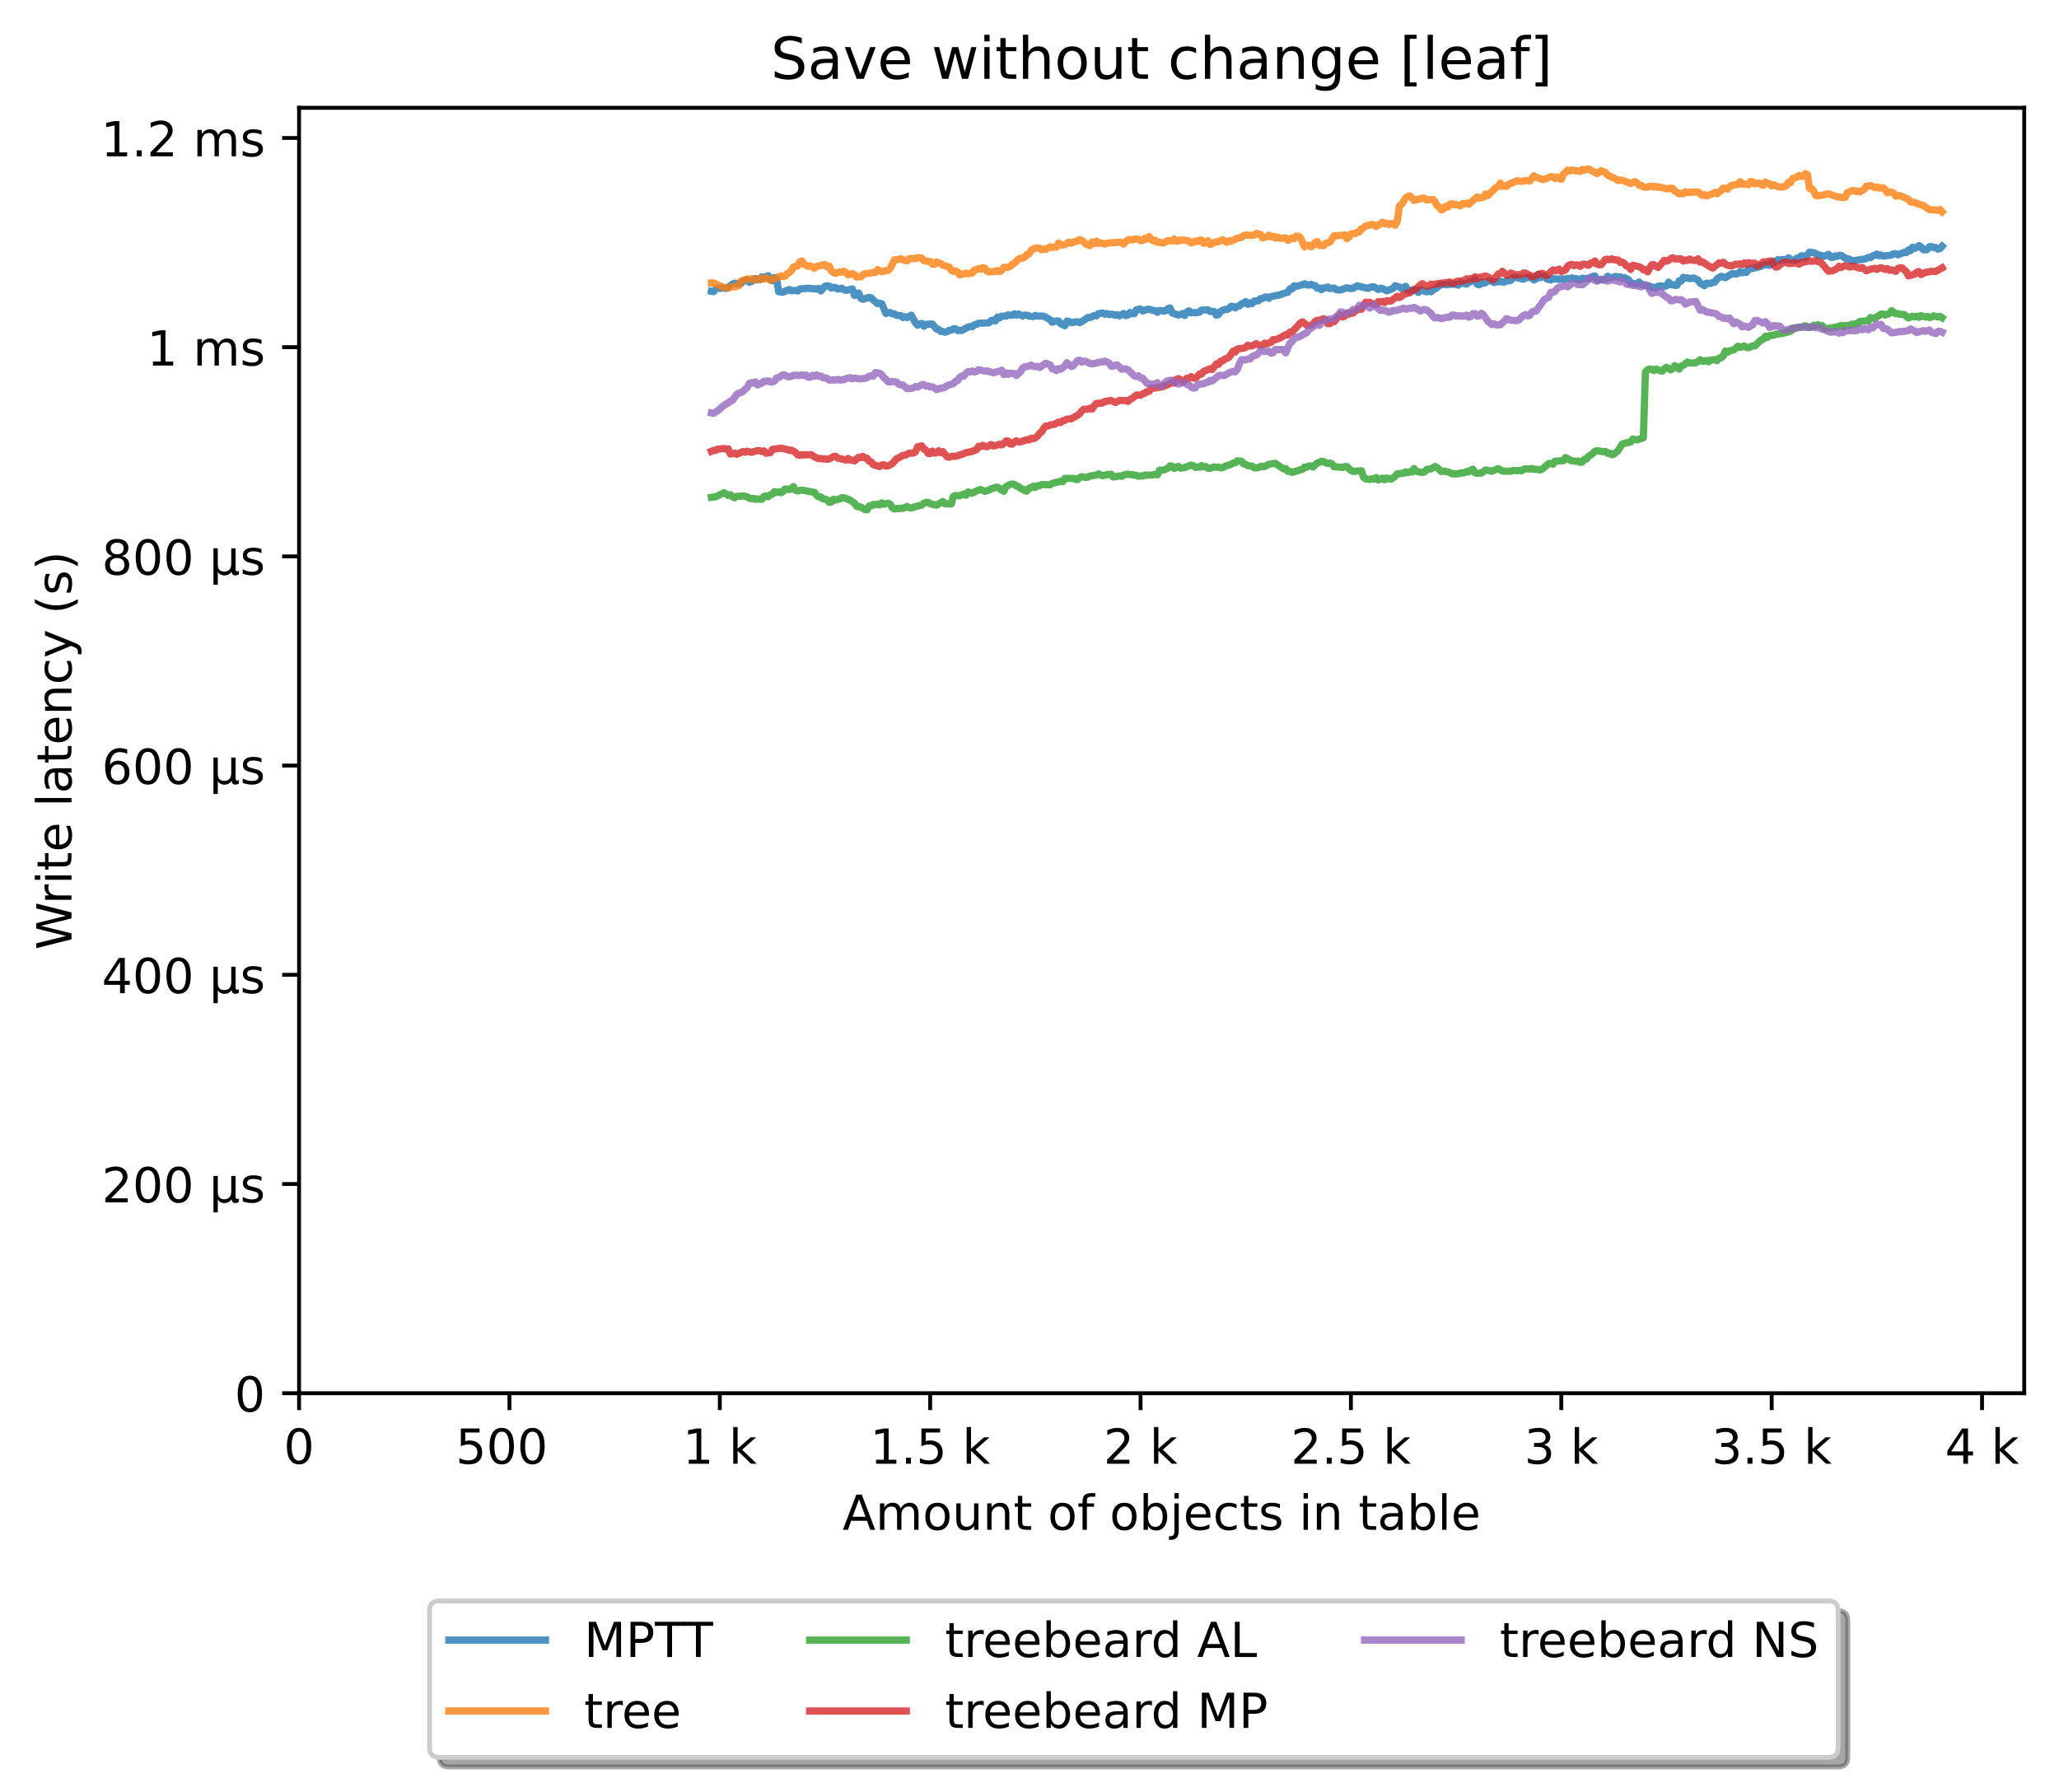 <?xml version="1.0" encoding="utf-8" standalone="no"?>
<!DOCTYPE svg PUBLIC "-//W3C//DTD SVG 1.1//EN"
  "http://www.w3.org/Graphics/SVG/1.1/DTD/svg11.dtd">
<!-- Created with matplotlib (https://matplotlib.org/) -->
<svg height="371.002pt" version="1.1" viewBox="0 0 426.229 371.002" width="426.229pt" xmlns="http://www.w3.org/2000/svg" xmlns:xlink="http://www.w3.org/1999/xlink">
 <defs>
  <style type="text/css">*{stroke-linecap:butt;stroke-linejoin:round;}</style>
 </defs>
 <g id="figure_1">
  <g id="patch_1">
   <path d="M 0 371.002 
L 426.229 371.002 
L 426.229 0 
L 0 0 
z
" style="fill:#ffffff;"/>
  </g>
  <g id="axes_1">
   <g id="patch_2">
    <path d="M 61.909 288.43 
L 419.029 288.43 
L 419.029 22.318 
L 61.909 22.318 
z
" style="fill:#ffffff;"/>
   </g>
   <g id="matplotlib.axis_1">
    <g id="xtick_1">
     <g id="line2d_1">
      <defs>
       <path d="M 0 0 
L 0 3.5 
" id="mbe9fad97db" style="stroke:#000000;stroke-width:0.8;"/>
      </defs>
      <g>
       <use style="stroke:#000000;stroke-width:0.8;" x="61.909" xlink:href="#mbe9fad97db" y="288.43"/>
      </g>
     </g>
     <g id="text_1">
      <!-- 0 -->
      <g transform="translate(58.728 303.029)scale(0.1 -0.1)">
       <defs>
        <path d="M 31.781 66.406 
Q 24.172 66.406 20.328 58.906 
Q 16.5 51.422 16.5 36.375 
Q 16.5 21.391 20.328 13.891 
Q 24.172 6.391 31.781 6.391 
Q 39.453 6.391 43.281 13.891 
Q 47.125 21.391 47.125 36.375 
Q 47.125 51.422 43.281 58.906 
Q 39.453 66.406 31.781 66.406 
z
M 31.781 74.219 
Q 44.047 74.219 50.516 64.516 
Q 56.984 54.828 56.984 36.375 
Q 56.984 17.969 50.516 8.266 
Q 44.047 -1.422 31.781 -1.422 
Q 19.531 -1.422 13.062 8.266 
Q 6.594 17.969 6.594 36.375 
Q 6.594 54.828 13.062 64.516 
Q 19.531 74.219 31.781 74.219 
z
" id="DejaVuSans-48"/>
       </defs>
       <use xlink:href="#DejaVuSans-48"/>
      </g>
     </g>
    </g>
    <g id="xtick_2">
     <g id="line2d_2">
      <g>
       <use style="stroke:#000000;stroke-width:0.8;" x="105.458" xlink:href="#mbe9fad97db" y="288.43"/>
      </g>
     </g>
     <g id="text_2">
      <!-- 500  -->
      <g transform="translate(94.325 303.029)scale(0.1 -0.1)">
       <defs>
        <path d="M 10.797 72.906 
L 49.516 72.906 
L 49.516 64.594 
L 19.828 64.594 
L 19.828 46.734 
Q 21.969 47.469 24.109 47.828 
Q 26.266 48.188 28.422 48.188 
Q 40.625 48.188 47.75 41.5 
Q 54.891 34.812 54.891 23.391 
Q 54.891 11.625 47.562 5.094 
Q 40.234 -1.422 26.906 -1.422 
Q 22.312 -1.422 17.547 -0.641 
Q 12.797 0.141 7.719 1.703 
L 7.719 11.625 
Q 12.109 9.234 16.797 8.062 
Q 21.484 6.891 26.703 6.891 
Q 35.156 6.891 40.078 11.328 
Q 45.016 15.766 45.016 23.391 
Q 45.016 31 40.078 35.438 
Q 35.156 39.891 26.703 39.891 
Q 22.75 39.891 18.812 39.016 
Q 14.891 38.141 10.797 36.281 
z
" id="DejaVuSans-53"/>
        <path id="DejaVuSans-32"/>
       </defs>
       <use xlink:href="#DejaVuSans-53"/>
       <use x="63.623" xlink:href="#DejaVuSans-48"/>
       <use x="127.246" xlink:href="#DejaVuSans-48"/>
       <use x="190.869" xlink:href="#DejaVuSans-32"/>
      </g>
     </g>
    </g>
    <g id="xtick_3">
     <g id="line2d_3">
      <g>
       <use style="stroke:#000000;stroke-width:0.8;" x="149.007" xlink:href="#mbe9fad97db" y="288.43"/>
      </g>
     </g>
     <g id="text_3">
      <!-- 1 k -->
      <g transform="translate(141.341 303.029)scale(0.1 -0.1)">
       <defs>
        <path d="M 12.406 8.297 
L 28.516 8.297 
L 28.516 63.922 
L 10.984 60.406 
L 10.984 69.391 
L 28.422 72.906 
L 38.281 72.906 
L 38.281 8.297 
L 54.391 8.297 
L 54.391 0 
L 12.406 0 
z
" id="DejaVuSans-49"/>
        <path d="M 9.078 75.984 
L 18.109 75.984 
L 18.109 31.109 
L 44.922 54.688 
L 56.391 54.688 
L 27.391 29.109 
L 57.625 0 
L 45.906 0 
L 18.109 26.703 
L 18.109 0 
L 9.078 0 
z
" id="DejaVuSans-107"/>
       </defs>
       <use xlink:href="#DejaVuSans-49"/>
       <use x="63.623" xlink:href="#DejaVuSans-32"/>
       <use x="95.41" xlink:href="#DejaVuSans-107"/>
      </g>
     </g>
    </g>
    <g id="xtick_4">
     <g id="line2d_4">
      <g>
       <use style="stroke:#000000;stroke-width:0.8;" x="192.555" xlink:href="#mbe9fad97db" y="288.43"/>
      </g>
     </g>
     <g id="text_4">
      <!-- 1.5 k -->
      <g transform="translate(180.119 303.029)scale(0.1 -0.1)">
       <defs>
        <path d="M 10.688 12.406 
L 21 12.406 
L 21 0 
L 10.688 0 
z
" id="DejaVuSans-46"/>
       </defs>
       <use xlink:href="#DejaVuSans-49"/>
       <use x="63.623" xlink:href="#DejaVuSans-46"/>
       <use x="95.41" xlink:href="#DejaVuSans-53"/>
       <use x="159.033" xlink:href="#DejaVuSans-32"/>
       <use x="190.82" xlink:href="#DejaVuSans-107"/>
      </g>
     </g>
    </g>
    <g id="xtick_5">
     <g id="line2d_5">
      <g>
       <use style="stroke:#000000;stroke-width:0.8;" x="236.104" xlink:href="#mbe9fad97db" y="288.43"/>
      </g>
     </g>
     <g id="text_5">
      <!-- 2 k -->
      <g transform="translate(228.438 303.029)scale(0.1 -0.1)">
       <defs>
        <path d="M 19.188 8.297 
L 53.609 8.297 
L 53.609 0 
L 7.328 0 
L 7.328 8.297 
Q 12.938 14.109 22.625 23.891 
Q 32.328 33.688 34.812 36.531 
Q 39.547 41.844 41.422 45.531 
Q 43.312 49.219 43.312 52.781 
Q 43.312 58.594 39.234 62.25 
Q 35.156 65.922 28.609 65.922 
Q 23.969 65.922 18.812 64.312 
Q 13.672 62.703 7.812 59.422 
L 7.812 69.391 
Q 13.766 71.781 18.938 73 
Q 24.125 74.219 28.422 74.219 
Q 39.75 74.219 46.484 68.547 
Q 53.219 62.891 53.219 53.422 
Q 53.219 48.922 51.531 44.891 
Q 49.859 40.875 45.406 35.406 
Q 44.188 33.984 37.641 27.219 
Q 31.109 20.453 19.188 8.297 
z
" id="DejaVuSans-50"/>
       </defs>
       <use xlink:href="#DejaVuSans-50"/>
       <use x="63.623" xlink:href="#DejaVuSans-32"/>
       <use x="95.41" xlink:href="#DejaVuSans-107"/>
      </g>
     </g>
    </g>
    <g id="xtick_6">
     <g id="line2d_6">
      <g>
       <use style="stroke:#000000;stroke-width:0.8;" x="279.652" xlink:href="#mbe9fad97db" y="288.43"/>
      </g>
     </g>
     <g id="text_6">
      <!-- 2.5 k -->
      <g transform="translate(267.216 303.029)scale(0.1 -0.1)">
       <use xlink:href="#DejaVuSans-50"/>
       <use x="63.623" xlink:href="#DejaVuSans-46"/>
       <use x="95.41" xlink:href="#DejaVuSans-53"/>
       <use x="159.033" xlink:href="#DejaVuSans-32"/>
       <use x="190.82" xlink:href="#DejaVuSans-107"/>
      </g>
     </g>
    </g>
    <g id="xtick_7">
     <g id="line2d_7">
      <g>
       <use style="stroke:#000000;stroke-width:0.8;" x="323.201" xlink:href="#mbe9fad97db" y="288.43"/>
      </g>
     </g>
     <g id="text_7">
      <!-- 3 k -->
      <g transform="translate(315.535 303.029)scale(0.1 -0.1)">
       <defs>
        <path d="M 40.578 39.312 
Q 47.656 37.797 51.625 33 
Q 55.609 28.219 55.609 21.188 
Q 55.609 10.406 48.188 4.484 
Q 40.766 -1.422 27.094 -1.422 
Q 22.516 -1.422 17.656 -0.516 
Q 12.797 0.391 7.625 2.203 
L 7.625 11.719 
Q 11.719 9.328 16.594 8.109 
Q 21.484 6.891 26.812 6.891 
Q 36.078 6.891 40.938 10.547 
Q 45.797 14.203 45.797 21.188 
Q 45.797 27.641 41.281 31.266 
Q 36.766 34.906 28.719 34.906 
L 20.219 34.906 
L 20.219 43.016 
L 29.109 43.016 
Q 36.375 43.016 40.234 45.922 
Q 44.094 48.828 44.094 54.297 
Q 44.094 59.906 40.109 62.906 
Q 36.141 65.922 28.719 65.922 
Q 24.656 65.922 20.016 65.031 
Q 15.375 64.156 9.812 62.312 
L 9.812 71.094 
Q 15.438 72.656 20.344 73.438 
Q 25.25 74.219 29.594 74.219 
Q 40.828 74.219 47.359 69.109 
Q 53.906 64.016 53.906 55.328 
Q 53.906 49.266 50.438 45.094 
Q 46.969 40.922 40.578 39.312 
z
" id="DejaVuSans-51"/>
       </defs>
       <use xlink:href="#DejaVuSans-51"/>
       <use x="63.623" xlink:href="#DejaVuSans-32"/>
       <use x="95.41" xlink:href="#DejaVuSans-107"/>
      </g>
     </g>
    </g>
    <g id="xtick_8">
     <g id="line2d_8">
      <g>
       <use style="stroke:#000000;stroke-width:0.8;" x="366.749" xlink:href="#mbe9fad97db" y="288.43"/>
      </g>
     </g>
     <g id="text_8">
      <!-- 3.5 k -->
      <g transform="translate(354.313 303.029)scale(0.1 -0.1)">
       <use xlink:href="#DejaVuSans-51"/>
       <use x="63.623" xlink:href="#DejaVuSans-46"/>
       <use x="95.41" xlink:href="#DejaVuSans-53"/>
       <use x="159.033" xlink:href="#DejaVuSans-32"/>
       <use x="190.82" xlink:href="#DejaVuSans-107"/>
      </g>
     </g>
    </g>
    <g id="xtick_9">
     <g id="line2d_9">
      <g>
       <use style="stroke:#000000;stroke-width:0.8;" x="410.298" xlink:href="#mbe9fad97db" y="288.43"/>
      </g>
     </g>
     <g id="text_9">
      <!-- 4 k -->
      <g transform="translate(402.632 303.029)scale(0.1 -0.1)">
       <defs>
        <path d="M 37.797 64.312 
L 12.891 25.391 
L 37.797 25.391 
z
M 35.203 72.906 
L 47.609 72.906 
L 47.609 25.391 
L 58.016 25.391 
L 58.016 17.188 
L 47.609 17.188 
L 47.609 0 
L 37.797 0 
L 37.797 17.188 
L 4.891 17.188 
L 4.891 26.703 
z
" id="DejaVuSans-52"/>
       </defs>
       <use xlink:href="#DejaVuSans-52"/>
       <use x="63.623" xlink:href="#DejaVuSans-32"/>
       <use x="95.41" xlink:href="#DejaVuSans-107"/>
      </g>
     </g>
    </g>
    <g id="text_10">
     <!-- Amount of objects in table -->
     <g transform="translate(174.411 316.707)scale(0.1 -0.1)">
      <defs>
       <path d="M 34.188 63.188 
L 20.797 26.906 
L 47.609 26.906 
z
M 28.609 72.906 
L 39.797 72.906 
L 67.578 0 
L 57.328 0 
L 50.688 18.703 
L 17.828 18.703 
L 11.188 0 
L 0.781 0 
z
" id="DejaVuSans-65"/>
       <path d="M 52 44.188 
Q 55.375 50.25 60.062 53.125 
Q 64.75 56 71.094 56 
Q 79.641 56 84.281 50.016 
Q 88.922 44.047 88.922 33.016 
L 88.922 0 
L 79.891 0 
L 79.891 32.719 
Q 79.891 40.578 77.094 44.375 
Q 74.312 48.188 68.609 48.188 
Q 61.625 48.188 57.562 43.547 
Q 53.516 38.922 53.516 30.906 
L 53.516 0 
L 44.484 0 
L 44.484 32.719 
Q 44.484 40.625 41.703 44.406 
Q 38.922 48.188 33.109 48.188 
Q 26.219 48.188 22.156 43.531 
Q 18.109 38.875 18.109 30.906 
L 18.109 0 
L 9.078 0 
L 9.078 54.688 
L 18.109 54.688 
L 18.109 46.188 
Q 21.188 51.219 25.484 53.609 
Q 29.781 56 35.688 56 
Q 41.656 56 45.828 52.969 
Q 50 49.953 52 44.188 
z
" id="DejaVuSans-109"/>
       <path d="M 30.609 48.391 
Q 23.391 48.391 19.188 42.75 
Q 14.984 37.109 14.984 27.297 
Q 14.984 17.484 19.156 11.844 
Q 23.344 6.203 30.609 6.203 
Q 37.797 6.203 41.984 11.859 
Q 46.188 17.531 46.188 27.297 
Q 46.188 37.016 41.984 42.703 
Q 37.797 48.391 30.609 48.391 
z
M 30.609 56 
Q 42.328 56 49.016 48.375 
Q 55.719 40.766 55.719 27.297 
Q 55.719 13.875 49.016 6.219 
Q 42.328 -1.422 30.609 -1.422 
Q 18.844 -1.422 12.172 6.219 
Q 5.516 13.875 5.516 27.297 
Q 5.516 40.766 12.172 48.375 
Q 18.844 56 30.609 56 
z
" id="DejaVuSans-111"/>
       <path d="M 8.5 21.578 
L 8.5 54.688 
L 17.484 54.688 
L 17.484 21.922 
Q 17.484 14.156 20.5 10.266 
Q 23.531 6.391 29.594 6.391 
Q 36.859 6.391 41.078 11.031 
Q 45.312 15.672 45.312 23.688 
L 45.312 54.688 
L 54.297 54.688 
L 54.297 0 
L 45.312 0 
L 45.312 8.406 
Q 42.047 3.422 37.719 1 
Q 33.406 -1.422 27.688 -1.422 
Q 18.266 -1.422 13.375 4.438 
Q 8.5 10.297 8.5 21.578 
z
M 31.109 56 
z
" id="DejaVuSans-117"/>
       <path d="M 54.891 33.016 
L 54.891 0 
L 45.906 0 
L 45.906 32.719 
Q 45.906 40.484 42.875 44.328 
Q 39.844 48.188 33.797 48.188 
Q 26.516 48.188 22.312 43.547 
Q 18.109 38.922 18.109 30.906 
L 18.109 0 
L 9.078 0 
L 9.078 54.688 
L 18.109 54.688 
L 18.109 46.188 
Q 21.344 51.125 25.703 53.562 
Q 30.078 56 35.797 56 
Q 45.219 56 50.047 50.172 
Q 54.891 44.344 54.891 33.016 
z
" id="DejaVuSans-110"/>
       <path d="M 18.312 70.219 
L 18.312 54.688 
L 36.812 54.688 
L 36.812 47.703 
L 18.312 47.703 
L 18.312 18.016 
Q 18.312 11.328 20.141 9.422 
Q 21.969 7.516 27.594 7.516 
L 36.812 7.516 
L 36.812 0 
L 27.594 0 
Q 17.188 0 13.234 3.875 
Q 9.281 7.766 9.281 18.016 
L 9.281 47.703 
L 2.688 47.703 
L 2.688 54.688 
L 9.281 54.688 
L 9.281 70.219 
z
" id="DejaVuSans-116"/>
       <path d="M 37.109 75.984 
L 37.109 68.5 
L 28.516 68.5 
Q 23.688 68.5 21.797 66.547 
Q 19.922 64.594 19.922 59.516 
L 19.922 54.688 
L 34.719 54.688 
L 34.719 47.703 
L 19.922 47.703 
L 19.922 0 
L 10.891 0 
L 10.891 47.703 
L 2.297 47.703 
L 2.297 54.688 
L 10.891 54.688 
L 10.891 58.5 
Q 10.891 67.625 15.141 71.797 
Q 19.391 75.984 28.609 75.984 
z
" id="DejaVuSans-102"/>
       <path d="M 48.688 27.297 
Q 48.688 37.203 44.609 42.844 
Q 40.531 48.484 33.406 48.484 
Q 26.266 48.484 22.188 42.844 
Q 18.109 37.203 18.109 27.297 
Q 18.109 17.391 22.188 11.75 
Q 26.266 6.109 33.406 6.109 
Q 40.531 6.109 44.609 11.75 
Q 48.688 17.391 48.688 27.297 
z
M 18.109 46.391 
Q 20.953 51.266 25.266 53.625 
Q 29.594 56 35.594 56 
Q 45.562 56 51.781 48.094 
Q 58.016 40.188 58.016 27.297 
Q 58.016 14.406 51.781 6.484 
Q 45.562 -1.422 35.594 -1.422 
Q 29.594 -1.422 25.266 0.953 
Q 20.953 3.328 18.109 8.203 
L 18.109 0 
L 9.078 0 
L 9.078 75.984 
L 18.109 75.984 
z
" id="DejaVuSans-98"/>
       <path d="M 9.422 54.688 
L 18.406 54.688 
L 18.406 -0.984 
Q 18.406 -11.422 14.422 -16.109 
Q 10.453 -20.797 1.609 -20.797 
L -1.812 -20.797 
L -1.812 -13.188 
L 0.594 -13.188 
Q 5.719 -13.188 7.562 -10.812 
Q 9.422 -8.453 9.422 -0.984 
z
M 9.422 75.984 
L 18.406 75.984 
L 18.406 64.594 
L 9.422 64.594 
z
" id="DejaVuSans-106"/>
       <path d="M 56.203 29.594 
L 56.203 25.203 
L 14.891 25.203 
Q 15.484 15.922 20.484 11.062 
Q 25.484 6.203 34.422 6.203 
Q 39.594 6.203 44.453 7.469 
Q 49.312 8.734 54.109 11.281 
L 54.109 2.781 
Q 49.266 0.734 44.188 -0.344 
Q 39.109 -1.422 33.891 -1.422 
Q 20.797 -1.422 13.156 6.188 
Q 5.516 13.812 5.516 26.812 
Q 5.516 40.234 12.766 48.109 
Q 20.016 56 32.328 56 
Q 43.359 56 49.781 48.891 
Q 56.203 41.797 56.203 29.594 
z
M 47.219 32.234 
Q 47.125 39.594 43.094 43.984 
Q 39.062 48.391 32.422 48.391 
Q 24.906 48.391 20.391 44.141 
Q 15.875 39.891 15.188 32.172 
z
" id="DejaVuSans-101"/>
       <path d="M 48.781 52.594 
L 48.781 44.188 
Q 44.969 46.297 41.141 47.344 
Q 37.312 48.391 33.406 48.391 
Q 24.656 48.391 19.812 42.844 
Q 14.984 37.312 14.984 27.297 
Q 14.984 17.281 19.812 11.734 
Q 24.656 6.203 33.406 6.203 
Q 37.312 6.203 41.141 7.25 
Q 44.969 8.297 48.781 10.406 
L 48.781 2.094 
Q 45.016 0.344 40.984 -0.531 
Q 36.969 -1.422 32.422 -1.422 
Q 20.062 -1.422 12.781 6.344 
Q 5.516 14.109 5.516 27.297 
Q 5.516 40.672 12.859 48.328 
Q 20.219 56 33.016 56 
Q 37.156 56 41.109 55.141 
Q 45.062 54.297 48.781 52.594 
z
" id="DejaVuSans-99"/>
       <path d="M 44.281 53.078 
L 44.281 44.578 
Q 40.484 46.531 36.375 47.5 
Q 32.281 48.484 27.875 48.484 
Q 21.188 48.484 17.844 46.438 
Q 14.5 44.391 14.5 40.281 
Q 14.5 37.156 16.891 35.375 
Q 19.281 33.594 26.516 31.984 
L 29.594 31.297 
Q 39.156 29.25 43.188 25.516 
Q 47.219 21.781 47.219 15.094 
Q 47.219 7.469 41.188 3.016 
Q 35.156 -1.422 24.609 -1.422 
Q 20.219 -1.422 15.453 -0.562 
Q 10.688 0.297 5.422 2 
L 5.422 11.281 
Q 10.406 8.688 15.234 7.391 
Q 20.062 6.109 24.812 6.109 
Q 31.156 6.109 34.562 8.281 
Q 37.984 10.453 37.984 14.406 
Q 37.984 18.062 35.516 20.016 
Q 33.062 21.969 24.703 23.781 
L 21.578 24.516 
Q 13.234 26.266 9.516 29.906 
Q 5.812 33.547 5.812 39.891 
Q 5.812 47.609 11.281 51.797 
Q 16.75 56 26.812 56 
Q 31.781 56 36.172 55.266 
Q 40.578 54.547 44.281 53.078 
z
" id="DejaVuSans-115"/>
       <path d="M 9.422 54.688 
L 18.406 54.688 
L 18.406 0 
L 9.422 0 
z
M 9.422 75.984 
L 18.406 75.984 
L 18.406 64.594 
L 9.422 64.594 
z
" id="DejaVuSans-105"/>
       <path d="M 34.281 27.484 
Q 23.391 27.484 19.188 25 
Q 14.984 22.516 14.984 16.5 
Q 14.984 11.719 18.141 8.906 
Q 21.297 6.109 26.703 6.109 
Q 34.188 6.109 38.703 11.406 
Q 43.219 16.703 43.219 25.484 
L 43.219 27.484 
z
M 52.203 31.203 
L 52.203 0 
L 43.219 0 
L 43.219 8.297 
Q 40.141 3.328 35.547 0.953 
Q 30.953 -1.422 24.312 -1.422 
Q 15.922 -1.422 10.953 3.297 
Q 6 8.016 6 15.922 
Q 6 25.141 12.172 29.828 
Q 18.359 34.516 30.609 34.516 
L 43.219 34.516 
L 43.219 35.406 
Q 43.219 41.609 39.141 45 
Q 35.062 48.391 27.688 48.391 
Q 23 48.391 18.547 47.266 
Q 14.109 46.141 10.016 43.891 
L 10.016 52.203 
Q 14.938 54.109 19.578 55.047 
Q 24.219 56 28.609 56 
Q 40.484 56 46.344 49.844 
Q 52.203 43.703 52.203 31.203 
z
" id="DejaVuSans-97"/>
       <path d="M 9.422 75.984 
L 18.406 75.984 
L 18.406 0 
L 9.422 0 
z
" id="DejaVuSans-108"/>
      </defs>
      <use xlink:href="#DejaVuSans-65"/>
      <use x="68.408" xlink:href="#DejaVuSans-109"/>
      <use x="165.82" xlink:href="#DejaVuSans-111"/>
      <use x="227.002" xlink:href="#DejaVuSans-117"/>
      <use x="290.381" xlink:href="#DejaVuSans-110"/>
      <use x="353.76" xlink:href="#DejaVuSans-116"/>
      <use x="392.969" xlink:href="#DejaVuSans-32"/>
      <use x="424.756" xlink:href="#DejaVuSans-111"/>
      <use x="485.938" xlink:href="#DejaVuSans-102"/>
      <use x="521.143" xlink:href="#DejaVuSans-32"/>
      <use x="552.93" xlink:href="#DejaVuSans-111"/>
      <use x="614.111" xlink:href="#DejaVuSans-98"/>
      <use x="677.588" xlink:href="#DejaVuSans-106"/>
      <use x="705.371" xlink:href="#DejaVuSans-101"/>
      <use x="766.895" xlink:href="#DejaVuSans-99"/>
      <use x="821.875" xlink:href="#DejaVuSans-116"/>
      <use x="861.084" xlink:href="#DejaVuSans-115"/>
      <use x="913.184" xlink:href="#DejaVuSans-32"/>
      <use x="944.971" xlink:href="#DejaVuSans-105"/>
      <use x="972.754" xlink:href="#DejaVuSans-110"/>
      <use x="1036.133" xlink:href="#DejaVuSans-32"/>
      <use x="1067.92" xlink:href="#DejaVuSans-116"/>
      <use x="1107.129" xlink:href="#DejaVuSans-97"/>
      <use x="1168.408" xlink:href="#DejaVuSans-98"/>
      <use x="1231.885" xlink:href="#DejaVuSans-108"/>
      <use x="1259.668" xlink:href="#DejaVuSans-101"/>
     </g>
    </g>
   </g>
   <g id="matplotlib.axis_2">
    <g id="ytick_1">
     <g id="line2d_10">
      <defs>
       <path d="M 0 0 
L -3.5 0 
" id="m8b0ba8ff50" style="stroke:#000000;stroke-width:0.8;"/>
      </defs>
      <g>
       <use style="stroke:#000000;stroke-width:0.8;" x="61.909" xlink:href="#m8b0ba8ff50" y="288.43"/>
      </g>
     </g>
     <g id="text_11">
      <!-- 0 -->
      <g transform="translate(48.547 292.229)scale(0.1 -0.1)">
       <use xlink:href="#DejaVuSans-48"/>
      </g>
     </g>
    </g>
    <g id="ytick_2">
     <g id="line2d_11">
      <g>
       <use style="stroke:#000000;stroke-width:0.8;" x="61.909" xlink:href="#m8b0ba8ff50" y="245.119"/>
      </g>
     </g>
     <g id="text_12">
      <!-- 200 µs -->
      <g transform="translate(21.072 248.918)scale(0.1 -0.1)">
       <defs>
        <path d="M 8.5 -20.797 
L 8.5 54.688 
L 17.484 54.688 
L 17.484 20.703 
Q 17.484 13.625 20.844 10 
Q 24.219 6.391 30.812 6.391 
Q 38.031 6.391 41.672 10.484 
Q 45.312 14.594 45.312 22.797 
L 45.312 54.688 
L 54.297 54.688 
L 54.297 12.594 
Q 54.297 9.672 55.141 8.281 
Q 56 6.891 57.812 6.891 
Q 58.25 6.891 59.031 7.156 
Q 59.812 7.422 61.188 8.016 
L 61.188 0.781 
Q 59.188 -0.344 57.391 -0.875 
Q 55.609 -1.422 53.906 -1.422 
Q 50.531 -1.422 48.531 0.484 
Q 46.531 2.391 45.797 6.297 
Q 43.359 2.438 39.812 0.5 
Q 36.281 -1.422 31.5 -1.422 
Q 26.516 -1.422 23.016 0.484 
Q 19.531 2.391 17.484 6.203 
L 17.484 -20.797 
z
" id="DejaVuSans-181"/>
       </defs>
       <use xlink:href="#DejaVuSans-50"/>
       <use x="63.623" xlink:href="#DejaVuSans-48"/>
       <use x="127.246" xlink:href="#DejaVuSans-48"/>
       <use x="190.869" xlink:href="#DejaVuSans-32"/>
       <use x="222.656" xlink:href="#DejaVuSans-181"/>
       <use x="286.279" xlink:href="#DejaVuSans-115"/>
      </g>
     </g>
    </g>
    <g id="ytick_3">
     <g id="line2d_12">
      <g>
       <use style="stroke:#000000;stroke-width:0.8;" x="61.909" xlink:href="#m8b0ba8ff50" y="201.807"/>
      </g>
     </g>
     <g id="text_13">
      <!-- 400 µs -->
      <g transform="translate(21.072 205.606)scale(0.1 -0.1)">
       <use xlink:href="#DejaVuSans-52"/>
       <use x="63.623" xlink:href="#DejaVuSans-48"/>
       <use x="127.246" xlink:href="#DejaVuSans-48"/>
       <use x="190.869" xlink:href="#DejaVuSans-32"/>
       <use x="222.656" xlink:href="#DejaVuSans-181"/>
       <use x="286.279" xlink:href="#DejaVuSans-115"/>
      </g>
     </g>
    </g>
    <g id="ytick_4">
     <g id="line2d_13">
      <g>
       <use style="stroke:#000000;stroke-width:0.8;" x="61.909" xlink:href="#m8b0ba8ff50" y="158.496"/>
      </g>
     </g>
     <g id="text_14">
      <!-- 600 µs -->
      <g transform="translate(21.072 162.295)scale(0.1 -0.1)">
       <defs>
        <path d="M 33.016 40.375 
Q 26.375 40.375 22.484 35.828 
Q 18.609 31.297 18.609 23.391 
Q 18.609 15.531 22.484 10.953 
Q 26.375 6.391 33.016 6.391 
Q 39.656 6.391 43.531 10.953 
Q 47.406 15.531 47.406 23.391 
Q 47.406 31.297 43.531 35.828 
Q 39.656 40.375 33.016 40.375 
z
M 52.594 71.297 
L 52.594 62.312 
Q 48.875 64.062 45.094 64.984 
Q 41.312 65.922 37.594 65.922 
Q 27.828 65.922 22.672 59.328 
Q 17.531 52.734 16.797 39.406 
Q 19.672 43.656 24.016 45.922 
Q 28.375 48.188 33.594 48.188 
Q 44.578 48.188 50.953 41.516 
Q 57.328 34.859 57.328 23.391 
Q 57.328 12.156 50.688 5.359 
Q 44.047 -1.422 33.016 -1.422 
Q 20.359 -1.422 13.672 8.266 
Q 6.984 17.969 6.984 36.375 
Q 6.984 53.656 15.188 63.938 
Q 23.391 74.219 37.203 74.219 
Q 40.922 74.219 44.703 73.484 
Q 48.484 72.75 52.594 71.297 
z
" id="DejaVuSans-54"/>
       </defs>
       <use xlink:href="#DejaVuSans-54"/>
       <use x="63.623" xlink:href="#DejaVuSans-48"/>
       <use x="127.246" xlink:href="#DejaVuSans-48"/>
       <use x="190.869" xlink:href="#DejaVuSans-32"/>
       <use x="222.656" xlink:href="#DejaVuSans-181"/>
       <use x="286.279" xlink:href="#DejaVuSans-115"/>
      </g>
     </g>
    </g>
    <g id="ytick_5">
     <g id="line2d_14">
      <g>
       <use style="stroke:#000000;stroke-width:0.8;" x="61.909" xlink:href="#m8b0ba8ff50" y="115.184"/>
      </g>
     </g>
     <g id="text_15">
      <!-- 800 µs -->
      <g transform="translate(21.072 118.983)scale(0.1 -0.1)">
       <defs>
        <path d="M 31.781 34.625 
Q 24.75 34.625 20.719 30.859 
Q 16.703 27.094 16.703 20.516 
Q 16.703 13.922 20.719 10.156 
Q 24.75 6.391 31.781 6.391 
Q 38.812 6.391 42.859 10.172 
Q 46.922 13.969 46.922 20.516 
Q 46.922 27.094 42.891 30.859 
Q 38.875 34.625 31.781 34.625 
z
M 21.922 38.812 
Q 15.578 40.375 12.031 44.719 
Q 8.5 49.078 8.5 55.328 
Q 8.5 64.062 14.719 69.141 
Q 20.953 74.219 31.781 74.219 
Q 42.672 74.219 48.875 69.141 
Q 55.078 64.062 55.078 55.328 
Q 55.078 49.078 51.531 44.719 
Q 48 40.375 41.703 38.812 
Q 48.828 37.156 52.797 32.312 
Q 56.781 27.484 56.781 20.516 
Q 56.781 9.906 50.312 4.234 
Q 43.844 -1.422 31.781 -1.422 
Q 19.734 -1.422 13.25 4.234 
Q 6.781 9.906 6.781 20.516 
Q 6.781 27.484 10.781 32.312 
Q 14.797 37.156 21.922 38.812 
z
M 18.312 54.391 
Q 18.312 48.734 21.844 45.562 
Q 25.391 42.391 31.781 42.391 
Q 38.141 42.391 41.719 45.562 
Q 45.312 48.734 45.312 54.391 
Q 45.312 60.062 41.719 63.234 
Q 38.141 66.406 31.781 66.406 
Q 25.391 66.406 21.844 63.234 
Q 18.312 60.062 18.312 54.391 
z
" id="DejaVuSans-56"/>
       </defs>
       <use xlink:href="#DejaVuSans-56"/>
       <use x="63.623" xlink:href="#DejaVuSans-48"/>
       <use x="127.246" xlink:href="#DejaVuSans-48"/>
       <use x="190.869" xlink:href="#DejaVuSans-32"/>
       <use x="222.656" xlink:href="#DejaVuSans-181"/>
       <use x="286.279" xlink:href="#DejaVuSans-115"/>
      </g>
     </g>
    </g>
    <g id="ytick_6">
     <g id="line2d_15">
      <g>
       <use style="stroke:#000000;stroke-width:0.8;" x="61.909" xlink:href="#m8b0ba8ff50" y="71.873"/>
      </g>
     </g>
     <g id="text_16">
      <!-- 1 ms -->
      <g transform="translate(30.419 75.672)scale(0.1 -0.1)">
       <use xlink:href="#DejaVuSans-49"/>
       <use x="63.623" xlink:href="#DejaVuSans-32"/>
       <use x="95.41" xlink:href="#DejaVuSans-109"/>
       <use x="192.822" xlink:href="#DejaVuSans-115"/>
      </g>
     </g>
    </g>
    <g id="ytick_7">
     <g id="line2d_16">
      <g>
       <use style="stroke:#000000;stroke-width:0.8;" x="61.909" xlink:href="#m8b0ba8ff50" y="28.561"/>
      </g>
     </g>
     <g id="text_17">
      <!-- 1.2 ms -->
      <g transform="translate(20.878 32.36)scale(0.1 -0.1)">
       <use xlink:href="#DejaVuSans-49"/>
       <use x="63.623" xlink:href="#DejaVuSans-46"/>
       <use x="95.41" xlink:href="#DejaVuSans-50"/>
       <use x="159.033" xlink:href="#DejaVuSans-32"/>
       <use x="190.82" xlink:href="#DejaVuSans-109"/>
       <use x="288.232" xlink:href="#DejaVuSans-115"/>
      </g>
     </g>
    </g>
    <g id="text_18">
     <!-- Write latency (s) -->
     <g transform="translate(14.798 196.626)rotate(-90)scale(0.1 -0.1)">
      <defs>
       <path d="M 3.328 72.906 
L 13.281 72.906 
L 28.609 11.281 
L 43.891 72.906 
L 54.984 72.906 
L 70.312 11.281 
L 85.594 72.906 
L 95.609 72.906 
L 77.297 0 
L 64.891 0 
L 49.516 63.281 
L 33.984 0 
L 21.578 0 
z
" id="DejaVuSans-87"/>
       <path d="M 41.109 46.297 
Q 39.594 47.172 37.812 47.578 
Q 36.031 48 33.891 48 
Q 26.266 48 22.188 43.047 
Q 18.109 38.094 18.109 28.812 
L 18.109 0 
L 9.078 0 
L 9.078 54.688 
L 18.109 54.688 
L 18.109 46.188 
Q 20.953 51.172 25.484 53.578 
Q 30.031 56 36.531 56 
Q 37.453 56 38.578 55.875 
Q 39.703 55.766 41.062 55.516 
z
" id="DejaVuSans-114"/>
       <path d="M 32.172 -5.078 
Q 28.375 -14.844 24.75 -17.812 
Q 21.141 -20.797 15.094 -20.797 
L 7.906 -20.797 
L 7.906 -13.281 
L 13.188 -13.281 
Q 16.891 -13.281 18.938 -11.516 
Q 21 -9.766 23.484 -3.219 
L 25.094 0.875 
L 2.984 54.688 
L 12.5 54.688 
L 29.594 11.922 
L 46.688 54.688 
L 56.203 54.688 
z
" id="DejaVuSans-121"/>
       <path d="M 31 75.875 
Q 24.469 64.656 21.281 53.656 
Q 18.109 42.672 18.109 31.391 
Q 18.109 20.125 21.312 9.062 
Q 24.516 -2 31 -13.188 
L 23.188 -13.188 
Q 15.875 -1.703 12.234 9.375 
Q 8.594 20.453 8.594 31.391 
Q 8.594 42.281 12.203 53.312 
Q 15.828 64.359 23.188 75.875 
z
" id="DejaVuSans-40"/>
       <path d="M 8.016 75.875 
L 15.828 75.875 
Q 23.141 64.359 26.781 53.312 
Q 30.422 42.281 30.422 31.391 
Q 30.422 20.453 26.781 9.375 
Q 23.141 -1.703 15.828 -13.188 
L 8.016 -13.188 
Q 14.5 -2 17.703 9.062 
Q 20.906 20.125 20.906 31.391 
Q 20.906 42.672 17.703 53.656 
Q 14.5 64.656 8.016 75.875 
z
" id="DejaVuSans-41"/>
      </defs>
      <use xlink:href="#DejaVuSans-87"/>
      <use x="94.377" xlink:href="#DejaVuSans-114"/>
      <use x="135.49" xlink:href="#DejaVuSans-105"/>
      <use x="163.273" xlink:href="#DejaVuSans-116"/>
      <use x="202.482" xlink:href="#DejaVuSans-101"/>
      <use x="264.006" xlink:href="#DejaVuSans-32"/>
      <use x="295.793" xlink:href="#DejaVuSans-108"/>
      <use x="323.576" xlink:href="#DejaVuSans-97"/>
      <use x="384.855" xlink:href="#DejaVuSans-116"/>
      <use x="424.064" xlink:href="#DejaVuSans-101"/>
      <use x="485.588" xlink:href="#DejaVuSans-110"/>
      <use x="548.967" xlink:href="#DejaVuSans-99"/>
      <use x="603.947" xlink:href="#DejaVuSans-121"/>
      <use x="663.127" xlink:href="#DejaVuSans-32"/>
      <use x="694.914" xlink:href="#DejaVuSans-40"/>
      <use x="733.928" xlink:href="#DejaVuSans-115"/>
      <use x="786.027" xlink:href="#DejaVuSans-41"/>
     </g>
    </g>
   </g>
   <g id="line2d_17">
    <path clip-path="url(#p80f60f8b0c)" d="M 147.265 60.296 
L 147.7 60.38 
L 148.136 59.907 
L 148.571 59.641 
L 149.007 59.702 
L 149.877 59.615 
L 150.313 59.729 
L 151.619 58.824 
L 152.055 58.62 
L 152.49 58.782 
L 152.926 58.654 
L 153.361 58.713 
L 153.797 58.25 
L 154.668 57.888 
L 155.103 58.412 
L 155.539 58.305 
L 156.41 57.659 
L 157.281 57.921 
L 157.716 57.309 
L 158.152 57.431 
L 159.023 57.073 
L 159.458 57.878 
L 159.894 58.11 
L 160.329 57.46 
L 160.765 57.731 
L 161.2 60.407 
L 162.071 60.496 
L 162.942 60.115 
L 163.378 59.932 
L 163.813 60.182 
L 164.684 60.126 
L 165.119 60.249 
L 165.555 59.833 
L 167.297 59.673 
L 169.039 59.849 
L 169.474 59.728 
L 169.91 60.222 
L 170.781 59.251 
L 171.216 59.172 
L 171.652 59.236 
L 172.087 59.632 
L 172.523 59.487 
L 172.958 59.528 
L 173.394 59.841 
L 174.265 59.68 
L 174.7 59.977 
L 175.136 60.112 
L 176.442 59.813 
L 176.878 61.143 
L 177.313 61.026 
L 177.749 60.645 
L 178.184 61.724 
L 178.62 61.962 
L 179.926 61.572 
L 180.361 61.669 
L 180.797 62.138 
L 181.668 62.863 
L 182.103 62.768 
L 182.539 62.898 
L 183.41 64.903 
L 183.845 64.73 
L 184.281 64.712 
L 184.716 64.975 
L 185.152 64.969 
L 185.587 65.291 
L 186.458 65.334 
L 186.894 65.737 
L 187.329 65.561 
L 187.765 65.761 
L 188.636 65.242 
L 189.507 66.831 
L 189.942 67.31 
L 190.378 67.067 
L 190.813 66.969 
L 191.249 67.534 
L 191.684 67.135 
L 192.991 67.087 
L 193.862 68.091 
L 194.297 68.176 
L 194.732 68.609 
L 195.168 68.617 
L 195.603 68.776 
L 196.039 68.659 
L 196.474 68.387 
L 196.91 68.367 
L 197.345 68.092 
L 197.781 68.037 
L 198.216 68.425 
L 199.087 68.41 
L 200.394 67.724 
L 200.829 67.584 
L 201.265 67.66 
L 201.7 67.245 
L 202.136 67.161 
L 202.571 66.91 
L 203.878 66.879 
L 204.749 66.838 
L 205.184 66.348 
L 205.62 66.273 
L 206.055 66.457 
L 206.491 65.649 
L 206.926 65.812 
L 207.362 65.438 
L 208.233 65.453 
L 208.668 65.193 
L 209.104 65.283 
L 209.539 65.255 
L 209.974 64.964 
L 210.41 65.245 
L 210.845 65.014 
L 211.716 65.411 
L 212.152 65.23 
L 212.587 65.248 
L 213.023 65.452 
L 213.894 65.544 
L 214.329 65.297 
L 214.765 65.451 
L 215.636 65.423 
L 216.071 65.446 
L 217.378 66.183 
L 217.813 66.713 
L 218.684 66.439 
L 219.12 66.452 
L 219.555 67 
L 220.426 67.438 
L 220.862 66.466 
L 221.297 66.564 
L 221.733 66.798 
L 223.039 66.6 
L 223.475 66.793 
L 223.91 66.628 
L 225.216 65.716 
L 225.652 65.743 
L 226.523 65.31 
L 226.958 65.392 
L 227.394 64.929 
L 228.265 64.785 
L 228.7 65.055 
L 229.136 64.912 
L 229.571 65.137 
L 230.007 65.056 
L 230.442 65.09 
L 230.878 65.293 
L 231.313 65.154 
L 231.749 65.391 
L 232.62 64.899 
L 233.055 65.331 
L 233.491 65.218 
L 233.926 64.682 
L 234.362 64.949 
L 234.797 64.954 
L 235.233 64.128 
L 236.104 63.975 
L 236.539 64.373 
L 237.41 64.069 
L 237.846 64.002 
L 238.717 64.284 
L 239.152 64.292 
L 239.588 64.654 
L 240.023 64.279 
L 240.458 64.292 
L 240.894 64.424 
L 241.329 64.314 
L 241.765 63.901 
L 242.2 63.747 
L 242.636 64.761 
L 243.507 65.086 
L 243.942 65.223 
L 244.378 65.129 
L 244.813 64.908 
L 245.249 65.321 
L 245.684 64.599 
L 246.12 64.355 
L 246.555 64.767 
L 246.991 64.689 
L 247.426 64.754 
L 248.297 64.634 
L 248.733 64.193 
L 250.039 64.136 
L 250.475 64.47 
L 251.346 64.492 
L 251.781 65.236 
L 252.217 65.128 
L 252.652 64.474 
L 253.523 64.07 
L 253.959 64.067 
L 254.394 63.907 
L 254.83 63.425 
L 255.265 63.429 
L 255.7 63.75 
L 256.136 63.434 
L 256.571 63.327 
L 257.007 62.873 
L 257.442 62.783 
L 257.878 62.441 
L 258.313 62.997 
L 258.749 62.702 
L 259.184 62.858 
L 259.62 62.323 
L 260.491 62.268 
L 260.926 61.829 
L 261.362 61.793 
L 261.797 61.534 
L 262.233 61.473 
L 262.668 61.771 
L 263.104 61.414 
L 264.846 61.065 
L 265.717 60.756 
L 266.588 60.503 
L 267.023 59.794 
L 267.459 59.814 
L 267.894 59.159 
L 268.33 59.297 
L 269.636 58.945 
L 270.072 58.758 
L 270.507 58.959 
L 270.942 59.036 
L 271.378 58.867 
L 271.813 59.074 
L 272.249 59.141 
L 272.684 59.674 
L 273.12 59.627 
L 273.555 59.967 
L 273.991 59.602 
L 274.426 59.607 
L 274.862 59.406 
L 275.297 59.739 
L 276.168 59.626 
L 276.604 59.995 
L 277.475 60.041 
L 278.781 59.59 
L 279.652 59.739 
L 280.088 59.691 
L 280.959 59.17 
L 283.136 59.7 
L 284.007 59.37 
L 284.443 59.385 
L 285.314 59.935 
L 285.749 59.688 
L 286.184 59.732 
L 287.055 60.206 
L 288.362 59.709 
L 288.797 59.159 
L 289.668 59.404 
L 290.104 59.723 
L 290.539 59.639 
L 290.975 59.281 
L 291.41 60.049 
L 291.846 60.202 
L 292.717 59.986 
L 293.152 60.075 
L 293.588 60.53 
L 294.023 59.94 
L 295.33 60.412 
L 295.765 60.233 
L 296.201 60.42 
L 296.636 60.028 
L 297.507 59.553 
L 297.943 59.045 
L 298.814 58.881 
L 299.685 58.976 
L 300.12 58.83 
L 301.426 58.842 
L 301.862 59.039 
L 302.297 58.592 
L 303.604 58.799 
L 304.039 58.421 
L 304.475 58.316 
L 305.346 57.788 
L 305.781 58.826 
L 306.217 58.955 
L 306.652 58.385 
L 307.088 58.656 
L 307.523 58.511 
L 307.959 58.197 
L 308.394 58.129 
L 308.83 58.22 
L 309.265 58.491 
L 309.701 58.357 
L 310.136 58.373 
L 310.572 58.215 
L 311.007 58.398 
L 311.443 58.387 
L 311.878 58.106 
L 312.314 58.169 
L 312.749 58.031 
L 313.185 57.476 
L 313.62 57.401 
L 315.362 57.811 
L 315.798 57.52 
L 316.668 57.398 
L 317.104 57.588 
L 317.539 57.97 
L 317.975 57.74 
L 318.41 56.86 
L 318.846 57.481 
L 319.281 57.24 
L 319.717 57.127 
L 320.152 57.714 
L 321.023 57.966 
L 321.459 57.674 
L 321.894 57.779 
L 322.33 57.742 
L 322.765 57.843 
L 323.201 57.751 
L 323.636 57.818 
L 324.507 57.649 
L 324.943 57.729 
L 325.378 57.535 
L 325.814 57.68 
L 326.249 57.653 
L 326.685 57.949 
L 327.12 57.847 
L 327.556 57.592 
L 327.991 57.731 
L 328.427 57.621 
L 328.862 57.628 
L 329.733 57.199 
L 330.169 57.144 
L 330.604 57.923 
L 331.475 57.874 
L 331.91 58.002 
L 332.346 57.78 
L 332.781 57.195 
L 333.217 57.465 
L 333.652 57.48 
L 334.523 57.224 
L 334.959 57.366 
L 335.394 57.29 
L 335.83 57.573 
L 336.265 57.463 
L 337.136 57.921 
L 337.572 58.648 
L 338.007 58.638 
L 338.443 58.822 
L 338.878 58.681 
L 339.314 58.378 
L 339.749 58.873 
L 341.056 59.192 
L 341.491 59.241 
L 341.927 59.478 
L 342.362 59.473 
L 342.798 59.665 
L 343.233 59.238 
L 344.104 59.213 
L 344.54 59.33 
L 344.975 59.178 
L 345.411 58.415 
L 345.846 58.934 
L 346.281 58.909 
L 346.717 59.1 
L 347.152 59.046 
L 347.588 58.149 
L 348.023 58.178 
L 348.459 57.415 
L 348.894 57.549 
L 349.33 57.517 
L 349.765 57.681 
L 350.636 57.549 
L 351.507 57.978 
L 351.943 58.64 
L 352.378 58.822 
L 352.814 59.148 
L 353.249 58.63 
L 354.12 58.686 
L 354.556 58.465 
L 354.991 58.407 
L 355.427 57.744 
L 356.298 57.199 
L 357.169 57.49 
L 358.475 56.679 
L 358.911 56.631 
L 359.346 56.747 
L 359.782 56.599 
L 360.217 56.215 
L 360.653 56.473 
L 361.088 56.354 
L 361.523 56.397 
L 361.959 55.757 
L 364.136 55.267 
L 365.443 54.78 
L 366.314 54.913 
L 366.749 54.334 
L 367.185 54.407 
L 368.056 53.747 
L 368.491 53.903 
L 368.927 53.737 
L 369.798 53.736 
L 370.233 53.379 
L 370.669 53.791 
L 371.54 53.907 
L 371.975 53.449 
L 372.411 53.606 
L 372.846 52.975 
L 373.282 52.957 
L 373.717 53.338 
L 374.588 52.18 
L 375.459 52.328 
L 376.33 52.718 
L 377.636 53.077 
L 378.507 52.661 
L 378.943 53.249 
L 379.378 53.296 
L 379.814 52.984 
L 380.249 53.115 
L 380.685 52.869 
L 381.12 52.857 
L 381.991 53.444 
L 382.862 53.664 
L 383.298 54.028 
L 385.911 53.636 
L 386.346 53.52 
L 386.782 53.289 
L 387.217 53.33 
L 387.653 52.975 
L 388.088 52.856 
L 388.524 52.582 
L 388.959 52.939 
L 389.395 52.788 
L 389.83 53.033 
L 391.572 52.802 
L 392.007 52.537 
L 392.443 52.518 
L 392.878 52.758 
L 394.185 52.234 
L 394.62 52.299 
L 395.056 51.74 
L 395.491 51.887 
L 395.927 51.177 
L 396.362 51.411 
L 396.798 51.244 
L 397.233 50.858 
L 397.669 51.091 
L 398.104 51.678 
L 398.54 51.74 
L 398.975 51.631 
L 399.411 51.072 
L 399.846 51.049 
L 400.282 51.267 
L 400.717 51.237 
L 401.153 51.584 
L 401.588 51.458 
L 402.024 50.974 
L 402.024 50.974 
" style="fill:none;stroke:#1f77b4;stroke-linecap:square;stroke-opacity:0.8;stroke-width:1.5;"/>
   </g>
   <g id="line2d_18">
    <path clip-path="url(#p80f60f8b0c)" d="M 147.265 58.585 
L 147.7 58.585 
L 149.877 59.517 
L 150.748 59.632 
L 151.619 59.367 
L 152.055 59.395 
L 152.926 59.137 
L 153.361 58.214 
L 154.668 57.757 
L 155.103 57.814 
L 155.539 57.701 
L 155.974 57.717 
L 156.41 58.022 
L 156.845 57.958 
L 157.281 57.637 
L 157.716 57.608 
L 158.152 57.79 
L 158.587 57.498 
L 159.458 58.045 
L 159.894 57.776 
L 160.329 57.755 
L 160.765 57.462 
L 161.636 57.134 
L 162.071 57.285 
L 162.507 57.185 
L 162.942 56.63 
L 163.378 56.445 
L 163.813 56.011 
L 164.249 55.27 
L 165.119 55.061 
L 165.555 54.238 
L 165.99 54.042 
L 166.426 54.698 
L 167.297 55.144 
L 167.732 55.028 
L 168.603 55.515 
L 169.039 55.154 
L 170.781 54.751 
L 171.216 55.251 
L 171.652 55.083 
L 172.087 56.069 
L 172.523 56.447 
L 172.958 56.584 
L 173.829 56.296 
L 174.265 56.328 
L 174.7 56.16 
L 175.136 56.429 
L 175.571 56.917 
L 176.442 56.617 
L 176.878 56.846 
L 177.313 57.341 
L 177.749 57.272 
L 178.184 57.335 
L 178.62 56.887 
L 179.055 56.649 
L 180.361 56.531 
L 180.797 56.395 
L 181.232 56.385 
L 181.668 55.826 
L 182.539 56.256 
L 183.41 56.03 
L 183.845 55.987 
L 184.281 55.554 
L 185.152 53.784 
L 186.023 53.723 
L 186.458 53.564 
L 186.894 53.775 
L 187.765 54.01 
L 188.2 53.535 
L 189.507 53.532 
L 189.942 53.309 
L 190.813 53.43 
L 191.249 53.948 
L 192.12 54.11 
L 192.555 54.146 
L 192.991 54.669 
L 193.426 54.732 
L 193.862 54.218 
L 194.297 54.466 
L 194.732 54.554 
L 195.168 54.896 
L 196.474 55.27 
L 196.91 55.956 
L 197.345 56.171 
L 197.781 56.104 
L 198.216 56.268 
L 198.652 56.925 
L 199.087 56.726 
L 199.523 56.707 
L 199.958 56.533 
L 200.394 56.679 
L 201.265 56.518 
L 201.7 55.904 
L 202.136 55.812 
L 202.571 55.589 
L 203.007 55.71 
L 203.442 55.399 
L 203.878 55.53 
L 204.313 56.155 
L 204.749 56.296 
L 206.055 56.179 
L 206.491 56.011 
L 206.926 56.203 
L 207.362 55.985 
L 207.797 55.35 
L 208.668 55.346 
L 209.104 55.158 
L 209.539 54.746 
L 209.974 54.496 
L 210.845 53.64 
L 211.281 53.474 
L 211.716 53.444 
L 212.152 53.21 
L 212.587 52.684 
L 213.023 52.576 
L 213.458 51.821 
L 214.329 51.343 
L 215.2 51.384 
L 215.636 51.735 
L 216.071 51.573 
L 216.507 51.612 
L 217.378 51.106 
L 217.813 51.243 
L 218.249 51.128 
L 218.684 51.176 
L 219.12 50.328 
L 219.555 50.668 
L 219.991 50.736 
L 220.426 50.655 
L 221.297 50.104 
L 221.733 50.365 
L 222.604 49.975 
L 223.039 49.918 
L 223.475 49.6 
L 223.91 49.75 
L 224.346 50.081 
L 224.781 50.558 
L 225.652 50.838 
L 226.087 50.08 
L 226.523 50.423 
L 226.958 49.916 
L 227.394 50.387 
L 227.829 50.289 
L 228.7 50.536 
L 229.136 50.341 
L 231.749 50.131 
L 232.184 50.23 
L 232.62 50.533 
L 233.055 50.002 
L 233.491 49.665 
L 233.926 49.566 
L 234.362 49.691 
L 234.797 49.515 
L 235.233 49.459 
L 235.668 49.551 
L 236.104 49.82 
L 236.539 49.806 
L 236.975 49.349 
L 237.41 49.502 
L 237.846 48.969 
L 238.281 49.51 
L 238.717 49.863 
L 239.152 49.75 
L 239.588 50.195 
L 240.023 50.129 
L 240.458 50.277 
L 240.894 50.303 
L 241.765 49.804 
L 242.636 49.885 
L 243.071 49.493 
L 243.507 49.884 
L 243.942 49.916 
L 244.378 49.675 
L 245.249 49.754 
L 246.12 49.873 
L 246.555 50.306 
L 246.991 50.179 
L 247.426 49.907 
L 247.862 50.019 
L 248.297 49.714 
L 248.733 49.731 
L 249.168 50.388 
L 249.604 50.21 
L 250.039 49.816 
L 250.475 50.596 
L 250.91 50.46 
L 251.346 50.193 
L 252.217 50.008 
L 253.088 49.638 
L 253.959 50.18 
L 254.394 49.831 
L 254.83 49.946 
L 256.136 49.311 
L 257.007 49.125 
L 257.442 48.784 
L 257.878 48.634 
L 258.749 48.745 
L 259.62 48.69 
L 260.055 48.331 
L 260.926 48.532 
L 261.362 49.244 
L 262.233 49.02 
L 262.668 48.694 
L 263.104 49.043 
L 263.539 48.922 
L 263.975 49.281 
L 264.41 49.052 
L 264.846 49.294 
L 265.281 49.333 
L 266.152 49.247 
L 266.588 49.755 
L 267.459 49.259 
L 267.894 49.38 
L 268.33 48.874 
L 268.765 48.9 
L 269.201 49.224 
L 270.072 51.108 
L 270.507 50.768 
L 270.942 50.783 
L 271.378 51.123 
L 271.813 50.818 
L 272.249 50.172 
L 272.684 50.023 
L 273.12 50.809 
L 273.991 50.833 
L 274.426 50.376 
L 275.297 50.126 
L 276.168 48.823 
L 277.91 48.723 
L 278.346 48.592 
L 278.781 49.399 
L 279.217 49.136 
L 279.652 48.423 
L 280.088 48.339 
L 280.523 48.387 
L 280.959 48.066 
L 281.394 48.018 
L 281.83 47.368 
L 282.265 47.172 
L 282.701 46.787 
L 284.007 46.459 
L 284.443 46.575 
L 284.878 46.884 
L 286.184 46.019 
L 286.62 46.328 
L 287.055 46.208 
L 287.491 46.478 
L 287.926 46.288 
L 288.362 46.282 
L 288.797 46.63 
L 289.233 45.92 
L 289.668 42.677 
L 290.104 42.351 
L 290.975 41 
L 291.41 40.67 
L 291.846 40.551 
L 292.281 40.941 
L 292.717 41.492 
L 294.459 41.033 
L 294.894 41.036 
L 295.33 41.415 
L 295.765 41.334 
L 296.636 41.317 
L 297.072 41.766 
L 297.507 42.585 
L 297.943 42.867 
L 298.378 43.468 
L 298.814 43.244 
L 299.249 42.715 
L 299.685 42.887 
L 300.12 42.279 
L 300.556 42.158 
L 300.991 42.418 
L 301.426 42.313 
L 302.297 42.622 
L 302.733 42.171 
L 303.168 42.218 
L 303.604 42.039 
L 304.039 42.294 
L 305.781 40.8 
L 306.217 41.015 
L 307.088 40.822 
L 307.523 40.163 
L 307.959 40.509 
L 309.701 38.805 
L 310.136 38.619 
L 310.572 37.925 
L 311.007 38.593 
L 311.443 38.457 
L 311.878 38.564 
L 312.314 38.169 
L 314.056 37.413 
L 314.927 37.563 
L 315.798 37.366 
L 316.668 37.482 
L 317.539 36.401 
L 317.975 36.682 
L 319.281 37.149 
L 319.717 37.103 
L 321.023 36.565 
L 321.459 36.641 
L 321.894 36.935 
L 322.33 36.639 
L 322.765 37.001 
L 323.201 37.123 
L 323.636 36.015 
L 324.072 35.711 
L 324.507 35.246 
L 324.943 35.395 
L 325.378 35.186 
L 326.685 35.425 
L 327.12 35.486 
L 327.556 35.086 
L 327.991 35.204 
L 328.862 34.99 
L 330.604 35.929 
L 331.475 35.335 
L 332.346 35.735 
L 332.781 36.262 
L 334.523 37.055 
L 334.959 37.38 
L 335.394 37.274 
L 335.83 37.324 
L 337.572 37.99 
L 338.443 37.601 
L 338.878 37.888 
L 339.314 38.371 
L 339.749 38.377 
L 340.185 38.68 
L 340.62 38.774 
L 341.927 38.556 
L 342.362 38.726 
L 342.798 38.57 
L 343.233 38.795 
L 343.669 38.745 
L 344.975 39.092 
L 345.846 38.966 
L 346.281 39.012 
L 346.717 39.585 
L 347.152 39.797 
L 347.588 40.134 
L 348.023 39.998 
L 348.459 40.11 
L 348.894 39.693 
L 349.33 39.835 
L 351.507 39.735 
L 352.378 40.456 
L 352.814 40.287 
L 353.249 40.555 
L 354.556 40.08 
L 354.991 39.822 
L 355.427 40.101 
L 356.298 39.432 
L 356.733 38.926 
L 357.604 39.165 
L 358.04 38.621 
L 358.475 38.383 
L 359.782 38.14 
L 360.217 37.616 
L 360.653 38.115 
L 361.088 38.175 
L 361.523 38.088 
L 361.959 38.235 
L 362.394 37.552 
L 362.83 37.668 
L 363.265 38.047 
L 364.136 37.903 
L 364.572 38.242 
L 365.007 38.384 
L 365.443 37.676 
L 365.878 37.951 
L 366.314 38.052 
L 366.749 38.481 
L 367.185 38.27 
L 368.056 38.672 
L 368.927 38.742 
L 369.798 38.434 
L 370.233 37.703 
L 370.669 37.831 
L 371.104 36.932 
L 371.975 36.688 
L 372.411 36.322 
L 372.846 36.535 
L 373.282 36.406 
L 373.717 35.964 
L 374.153 36.158 
L 374.588 39.005 
L 375.024 39.045 
L 375.459 39.532 
L 375.895 40.501 
L 376.33 40.551 
L 377.636 40.316 
L 378.072 40.158 
L 378.507 40.145 
L 380.249 40.713 
L 381.556 40.932 
L 381.991 40.819 
L 382.427 39.863 
L 383.298 39.546 
L 383.733 39.434 
L 384.169 39.661 
L 384.604 39.553 
L 385.04 39.718 
L 385.911 39.213 
L 386.346 38.547 
L 387.217 38.428 
L 388.088 38.833 
L 388.524 38.717 
L 388.959 38.938 
L 389.83 38.875 
L 390.266 39.3 
L 390.701 39.906 
L 391.137 39.714 
L 391.572 39.767 
L 392.007 39.959 
L 392.443 40.613 
L 392.878 40.483 
L 393.314 40.506 
L 395.056 41.264 
L 395.491 41.808 
L 396.362 41.921 
L 397.233 42.299 
L 398.104 42.514 
L 399.411 43.424 
L 400.282 43.435 
L 401.153 43.561 
L 401.588 43.383 
L 402.024 43.848 
L 402.024 43.848 
" style="fill:none;stroke:#ff7f0e;stroke-linecap:square;stroke-opacity:0.8;stroke-width:1.5;"/>
   </g>
   <g id="line2d_19">
    <path clip-path="url(#p80f60f8b0c)" d="M 147.265 102.959 
L 148.136 102.851 
L 149.877 102.009 
L 150.748 102.56 
L 151.184 102.421 
L 151.619 102.817 
L 152.055 103.044 
L 152.49 102.774 
L 153.797 102.673 
L 154.668 102.83 
L 155.103 103.143 
L 155.539 103.239 
L 155.974 103.175 
L 156.41 103.359 
L 156.845 103.299 
L 157.716 103.368 
L 158.152 102.773 
L 158.587 102.635 
L 159.023 102.824 
L 159.458 102.427 
L 159.894 102.311 
L 160.329 101.786 
L 160.765 101.934 
L 161.2 101.82 
L 161.636 102.003 
L 162.071 101.771 
L 162.507 101.24 
L 162.942 101.234 
L 163.378 101.372 
L 163.813 101.14 
L 164.249 100.734 
L 164.684 101.509 
L 165.119 101.639 
L 165.99 101.456 
L 168.603 101.935 
L 169.039 102.534 
L 169.474 102.876 
L 169.91 102.883 
L 170.345 103.281 
L 170.781 103.317 
L 171.216 103.479 
L 171.652 103.989 
L 172.087 103.93 
L 172.523 103.36 
L 172.958 103.536 
L 173.829 103.295 
L 174.265 103.033 
L 174.7 103.041 
L 176.007 103.563 
L 176.878 104.164 
L 177.313 104.81 
L 178.184 104.966 
L 179.055 105.492 
L 179.49 105.526 
L 179.926 104.757 
L 180.361 104.716 
L 180.797 104.435 
L 181.232 104.507 
L 181.668 104.357 
L 182.103 104.533 
L 182.539 104.104 
L 182.974 104.383 
L 183.845 104.166 
L 184.281 104.378 
L 184.716 105.134 
L 185.152 105.366 
L 185.587 105.251 
L 186.023 105.308 
L 186.458 105.206 
L 186.894 105.243 
L 187.765 104.848 
L 188.2 105.086 
L 188.636 105.163 
L 189.507 104.892 
L 190.813 104.557 
L 191.249 104.168 
L 191.684 104.014 
L 192.12 103.993 
L 192.555 104.291 
L 193.862 104.593 
L 195.168 103.827 
L 195.603 104.292 
L 196.91 104.339 
L 197.345 102.786 
L 197.781 102.587 
L 198.652 102.627 
L 199.523 102.269 
L 199.958 102.523 
L 200.394 101.843 
L 200.829 102.044 
L 201.265 102.09 
L 202.571 101.445 
L 203.007 101.347 
L 203.878 101.718 
L 204.749 101.452 
L 205.184 101.161 
L 205.62 101.087 
L 206.055 100.88 
L 206.491 100.87 
L 206.926 101.102 
L 207.362 101.487 
L 207.797 101.707 
L 208.233 100.758 
L 209.104 100.286 
L 209.539 100.204 
L 209.974 100.272 
L 210.41 100.625 
L 210.845 100.735 
L 211.281 101.161 
L 211.716 101.242 
L 212.152 101.598 
L 212.587 101.676 
L 213.023 101.038 
L 213.458 100.985 
L 213.894 100.642 
L 214.329 100.903 
L 214.765 100.579 
L 215.2 100.544 
L 215.636 100.323 
L 217.378 100.365 
L 217.813 100.066 
L 219.555 99.637 
L 219.991 99.709 
L 220.426 99.046 
L 222.168 99.026 
L 222.604 99.219 
L 223.039 99.291 
L 223.475 98.893 
L 223.91 98.698 
L 224.781 98.841 
L 225.216 98.781 
L 225.652 98.546 
L 226.958 98.354 
L 227.394 98.098 
L 228.265 98.494 
L 229.136 98.266 
L 230.007 98.174 
L 230.442 98.76 
L 231.749 98.539 
L 232.184 98.611 
L 232.62 98.335 
L 233.491 98.172 
L 235.233 98.409 
L 235.668 98.609 
L 236.104 98.518 
L 236.539 98.553 
L 236.975 98.337 
L 237.41 98.413 
L 237.846 98.324 
L 238.281 98.374 
L 239.152 98.223 
L 239.588 98.301 
L 240.023 97.35 
L 240.894 97.315 
L 241.765 96.925 
L 242.2 96.45 
L 242.636 96.531 
L 243.071 96.972 
L 243.942 96.549 
L 244.378 96.925 
L 245.249 96.797 
L 246.555 96.288 
L 246.991 96.374 
L 247.426 96.767 
L 247.862 96.677 
L 248.297 96.732 
L 248.733 96.385 
L 249.168 96.667 
L 249.604 96.581 
L 250.039 96.935 
L 250.475 96.983 
L 251.346 96.655 
L 251.781 96.736 
L 252.217 96.697 
L 252.652 96.854 
L 253.088 96.821 
L 253.959 96.371 
L 254.394 96.309 
L 255.265 95.897 
L 255.7 95.774 
L 256.136 95.402 
L 257.007 95.491 
L 257.442 96.052 
L 257.878 96.116 
L 258.313 96.419 
L 259.184 96.503 
L 259.62 96.866 
L 260.491 96.81 
L 260.926 96.568 
L 261.797 96.594 
L 262.668 96.113 
L 263.975 95.908 
L 265.717 97.069 
L 266.152 96.991 
L 266.588 97.56 
L 267.023 97.583 
L 267.459 97.784 
L 268.765 97.427 
L 269.201 97.206 
L 269.636 97.168 
L 270.072 96.685 
L 270.507 96.724 
L 270.942 96.484 
L 271.378 96.455 
L 271.813 96.674 
L 272.684 95.823 
L 273.12 95.727 
L 273.555 95.502 
L 273.991 95.529 
L 274.426 95.812 
L 274.862 95.948 
L 275.297 95.868 
L 275.733 96.02 
L 276.168 96.639 
L 277.039 96.677 
L 277.91 96.785 
L 278.346 96.596 
L 278.781 96.598 
L 279.652 97.381 
L 280.088 97.59 
L 281.83 97.464 
L 282.265 98.803 
L 282.701 99.137 
L 283.572 99.26 
L 284.007 99.115 
L 284.443 99.207 
L 284.878 98.86 
L 285.314 99.352 
L 286.184 98.985 
L 286.62 99.316 
L 287.055 98.961 
L 287.926 99.212 
L 288.797 98.631 
L 289.233 98.082 
L 289.668 98.095 
L 290.104 97.972 
L 290.539 97.987 
L 290.975 97.682 
L 291.41 97.858 
L 291.846 97.655 
L 292.281 97.717 
L 292.717 96.988 
L 293.152 97.571 
L 294.023 97.751 
L 294.459 97.814 
L 294.894 97.684 
L 295.33 97.186 
L 296.201 97.084 
L 297.072 96.583 
L 297.507 96.806 
L 298.378 97.608 
L 298.814 97.519 
L 300.12 97.797 
L 300.556 98.085 
L 301.426 98.084 
L 301.862 98.081 
L 302.297 97.938 
L 303.168 97.883 
L 303.604 97.612 
L 304.039 97.685 
L 304.475 97.312 
L 304.91 97.134 
L 305.346 97.872 
L 305.781 97.988 
L 306.652 97.94 
L 307.523 97.299 
L 308.83 97.55 
L 310.136 97.015 
L 311.007 97.525 
L 312.749 97.564 
L 313.185 97.385 
L 314.056 97.465 
L 314.491 97.383 
L 314.927 97.483 
L 315.362 97.178 
L 315.798 97.035 
L 316.668 97.101 
L 317.104 96.979 
L 317.539 97.176 
L 317.975 97.141 
L 318.846 97.3 
L 319.281 97.084 
L 320.588 95.973 
L 321.023 95.948 
L 321.459 96.104 
L 321.894 95.49 
L 323.636 95.374 
L 324.072 94.734 
L 324.943 95.182 
L 325.378 95.444 
L 325.814 95.408 
L 326.249 95.525 
L 326.685 95.446 
L 327.12 95.709 
L 327.556 95.631 
L 327.991 95.104 
L 328.427 95.02 
L 328.862 94.421 
L 329.298 94.221 
L 330.169 93.435 
L 330.604 93.307 
L 331.91 93.514 
L 332.346 93.465 
L 332.781 93.851 
L 333.217 93.804 
L 333.652 94.142 
L 334.088 94.033 
L 334.959 93.269 
L 335.83 91.91 
L 336.701 91.664 
L 337.572 91.493 
L 338.007 90.894 
L 338.878 91.08 
L 340.185 90.642 
L 340.62 77.023 
L 341.056 76.56 
L 341.491 76.382 
L 341.927 76.447 
L 342.362 76.702 
L 342.798 76.41 
L 343.669 76.753 
L 344.104 76.83 
L 344.54 76.346 
L 344.975 76.036 
L 345.846 76.578 
L 346.281 76.241 
L 346.717 75.694 
L 347.152 76.163 
L 347.588 76.407 
L 348.023 75.771 
L 348.459 75.632 
L 349.33 74.941 
L 349.765 75.175 
L 351.072 75.102 
L 351.507 74.862 
L 351.943 74.48 
L 352.378 74.775 
L 352.814 74.778 
L 353.249 74.637 
L 353.685 74.895 
L 354.12 74.545 
L 354.991 74.46 
L 355.427 74.664 
L 355.862 74.121 
L 356.298 74.059 
L 356.733 73.673 
L 357.169 72.666 
L 357.604 72.93 
L 358.04 72.624 
L 358.911 72.424 
L 359.782 71.671 
L 360.217 71.926 
L 361.088 71.619 
L 361.523 71.949 
L 361.959 71.996 
L 362.83 71.586 
L 363.265 71.627 
L 364.572 70.36 
L 365.007 70.232 
L 365.443 69.607 
L 365.878 69.844 
L 366.314 69.446 
L 367.185 69.409 
L 367.62 69.184 
L 368.056 69.207 
L 368.491 69.009 
L 368.927 69.05 
L 370.669 68.571 
L 371.104 67.903 
L 371.54 68.023 
L 371.975 67.851 
L 372.846 67.758 
L 373.717 67.428 
L 374.153 67.713 
L 374.588 67.768 
L 375.024 67.665 
L 375.459 67.329 
L 375.895 67.448 
L 376.33 67.225 
L 376.765 67.447 
L 377.201 67.412 
L 377.636 67.896 
L 378.072 68.036 
L 378.943 67.925 
L 380.685 67.566 
L 381.12 67.369 
L 381.556 67.643 
L 381.991 67.385 
L 382.862 67.403 
L 383.298 67.114 
L 383.733 67.157 
L 384.604 66.876 
L 385.04 66.518 
L 386.782 66.441 
L 387.217 65.729 
L 387.653 65.951 
L 388.524 65.615 
L 389.395 65.046 
L 389.83 65.008 
L 390.266 65.225 
L 391.137 64.902 
L 391.572 64.316 
L 392.443 64.951 
L 392.878 64.919 
L 393.314 65.069 
L 394.185 65.12 
L 395.056 65.816 
L 395.927 65.467 
L 396.362 65.624 
L 396.798 65.451 
L 397.233 65.689 
L 397.669 65.348 
L 398.54 65.643 
L 398.975 65.495 
L 399.411 65.727 
L 399.846 65.66 
L 400.282 65.397 
L 401.153 65.623 
L 401.588 65.491 
L 402.024 65.779 
L 402.024 65.779 
" style="fill:none;stroke:#2ca02c;stroke-linecap:square;stroke-opacity:0.8;stroke-width:1.5;"/>
   </g>
   <g id="line2d_20">
    <path clip-path="url(#p80f60f8b0c)" d="M 147.265 93.43 
L 147.7 93.239 
L 148.136 93.25 
L 148.571 92.985 
L 149.877 92.856 
L 150.313 92.984 
L 150.748 92.9 
L 151.184 93.976 
L 152.055 93.829 
L 152.49 94.056 
L 153.797 93.476 
L 154.232 93.616 
L 154.668 93.411 
L 155.539 93.647 
L 156.845 93.264 
L 157.281 93.306 
L 157.716 93.477 
L 158.152 93.361 
L 158.587 93.829 
L 159.458 93.71 
L 159.894 93.039 
L 161.636 92.776 
L 162.942 93.043 
L 163.378 93.238 
L 163.813 93.189 
L 164.684 93.647 
L 165.119 94.168 
L 165.555 94.277 
L 165.99 94.152 
L 166.861 94.18 
L 167.732 94.126 
L 168.168 94.27 
L 168.603 94.6 
L 169.474 94.962 
L 169.91 94.905 
L 170.345 95.031 
L 170.781 94.985 
L 171.216 95.087 
L 171.652 95.008 
L 172.523 94.545 
L 172.958 94.452 
L 173.394 94.823 
L 175.136 95.256 
L 175.571 94.919 
L 176.007 95.258 
L 176.442 95.236 
L 176.878 95.422 
L 177.749 94.652 
L 178.184 94.737 
L 178.62 94.484 
L 179.055 94.827 
L 179.49 94.87 
L 179.926 95.48 
L 180.361 95.625 
L 180.797 96.217 
L 182.103 96.592 
L 182.539 96.272 
L 182.974 96.223 
L 183.41 96.493 
L 183.845 96.454 
L 184.716 95.99 
L 185.587 94.967 
L 186.023 94.8 
L 186.894 94.267 
L 187.329 94.265 
L 188.2 93.813 
L 189.071 93.789 
L 189.507 93.546 
L 189.942 92.499 
L 190.813 92.306 
L 191.249 92.943 
L 191.684 93.193 
L 192.12 93.851 
L 192.555 93.905 
L 192.991 93.385 
L 193.426 93.807 
L 193.862 93.748 
L 194.297 93.322 
L 194.732 93.716 
L 195.168 93.488 
L 196.039 94.557 
L 196.474 94.667 
L 196.91 94.474 
L 197.781 94.472 
L 199.087 94.073 
L 199.958 93.72 
L 201.265 93.446 
L 202.136 93.085 
L 202.571 92.403 
L 203.007 92.471 
L 203.442 92.189 
L 203.878 92.402 
L 204.313 92.484 
L 205.184 92.034 
L 205.62 92.319 
L 206.491 92.145 
L 206.926 91.952 
L 207.362 92.109 
L 207.797 91.814 
L 208.233 91.307 
L 208.668 91.312 
L 209.104 91.897 
L 209.539 91.943 
L 209.974 91.483 
L 210.41 91.257 
L 210.845 91.481 
L 211.281 91.461 
L 212.152 91.174 
L 212.587 91.018 
L 213.023 91.065 
L 213.458 90.724 
L 213.894 90.835 
L 214.329 90.635 
L 214.765 90.294 
L 215.2 89.721 
L 215.636 89.408 
L 216.071 88.648 
L 216.507 88.184 
L 216.942 88.209 
L 217.378 87.991 
L 218.249 87.838 
L 219.12 87.388 
L 219.555 87.49 
L 219.991 87.123 
L 220.426 87.033 
L 220.862 86.761 
L 221.733 86.711 
L 223.039 85.982 
L 223.475 85.678 
L 223.91 85.109 
L 224.346 84.726 
L 225.216 84.702 
L 225.652 84.516 
L 226.087 84.679 
L 226.523 83.972 
L 226.958 83.508 
L 227.829 83.468 
L 228.265 83.422 
L 228.7 83.111 
L 229.136 83.099 
L 229.571 82.946 
L 230.007 82.924 
L 230.878 83.332 
L 231.749 82.889 
L 232.62 82.925 
L 233.055 82.916 
L 233.491 83.103 
L 233.926 82.695 
L 234.362 82.49 
L 235.233 81.777 
L 236.104 81.813 
L 236.539 81.534 
L 236.975 81.41 
L 237.41 81.078 
L 237.846 81.034 
L 238.281 80.466 
L 238.717 80.331 
L 239.152 80.33 
L 239.588 80.198 
L 240.458 80.122 
L 241.765 79.621 
L 242.636 79.171 
L 243.071 79.313 
L 243.507 78.558 
L 243.942 78.374 
L 244.378 78.579 
L 244.813 79.056 
L 245.249 78.809 
L 245.684 78.303 
L 246.12 78.303 
L 246.555 77.962 
L 246.991 78.257 
L 247.426 78.291 
L 247.862 77.957 
L 248.297 77.431 
L 248.733 77.433 
L 249.168 76.899 
L 250.475 76.345 
L 250.91 76.501 
L 251.781 75.343 
L 252.217 75.44 
L 252.652 74.804 
L 253.088 74.725 
L 253.523 74.346 
L 254.394 74 
L 255.265 72.687 
L 255.7 72.888 
L 256.136 72.244 
L 257.442 72.082 
L 257.878 71.905 
L 258.313 71.456 
L 258.749 71.65 
L 259.184 71.603 
L 260.055 71.136 
L 260.491 71.39 
L 260.926 71.483 
L 261.362 71.461 
L 261.797 71.032 
L 262.233 71.225 
L 262.668 70.985 
L 263.104 70.893 
L 263.539 70.302 
L 263.975 70.35 
L 264.846 70.027 
L 266.152 69.29 
L 266.588 69.378 
L 267.023 68.748 
L 267.459 68.751 
L 269.201 66.856 
L 269.636 66.638 
L 270.507 67.312 
L 270.942 67.374 
L 271.378 67.319 
L 271.813 67.111 
L 272.249 66.531 
L 272.684 66.293 
L 273.12 66.331 
L 273.991 65.974 
L 274.426 66.246 
L 274.862 67 
L 275.297 67.009 
L 275.733 66.578 
L 276.168 66.617 
L 277.039 65.545 
L 277.475 65.197 
L 277.91 65.63 
L 278.346 65.449 
L 278.781 64.869 
L 279.217 65.029 
L 279.652 64.806 
L 280.088 64.832 
L 280.523 64.393 
L 281.394 63.956 
L 281.83 64.034 
L 282.701 62.564 
L 283.572 62.608 
L 284.443 63.011 
L 284.878 63.032 
L 285.314 62.434 
L 285.749 62.514 
L 286.184 62.416 
L 286.62 62.628 
L 287.055 62.263 
L 287.926 62.324 
L 289.233 61.349 
L 289.668 61.601 
L 290.104 61.359 
L 290.539 60.988 
L 291.41 60.676 
L 291.846 60.619 
L 292.717 59.941 
L 293.152 59.805 
L 294.023 58.967 
L 294.459 58.729 
L 294.894 59.052 
L 295.33 59.213 
L 295.765 59.172 
L 296.201 58.822 
L 296.636 58.942 
L 297.072 58.784 
L 297.507 58.824 
L 297.943 58.645 
L 298.814 58.604 
L 300.12 58.373 
L 300.556 58.661 
L 300.991 58.619 
L 301.426 58.301 
L 301.862 58.175 
L 302.297 58.252 
L 302.733 58.091 
L 303.168 58.07 
L 303.604 57.716 
L 304.039 57.92 
L 304.475 57.641 
L 304.91 57.745 
L 305.346 57.299 
L 305.781 57.696 
L 306.217 57.413 
L 306.652 57.358 
L 307.523 57.129 
L 308.394 57.553 
L 308.83 57.949 
L 309.265 57.792 
L 310.136 56.734 
L 310.572 56.65 
L 311.007 56.167 
L 311.878 56.963 
L 312.314 57.009 
L 312.749 56.517 
L 313.185 56.656 
L 313.62 57.028 
L 314.056 56.861 
L 314.927 56.855 
L 315.362 56.517 
L 315.798 56.535 
L 316.668 56.982 
L 317.104 57.285 
L 317.975 57.09 
L 318.41 56.784 
L 319.281 56.595 
L 319.717 56.928 
L 320.152 57.056 
L 321.459 55.891 
L 321.894 56.105 
L 322.765 55.712 
L 323.201 56.235 
L 324.072 55.879 
L 324.507 55.127 
L 324.943 54.836 
L 325.378 54.737 
L 325.814 54.993 
L 326.249 54.83 
L 326.685 54.877 
L 327.12 55.158 
L 327.556 54.72 
L 327.991 54.692 
L 328.862 54.905 
L 329.298 54.474 
L 329.733 54.424 
L 330.169 54.027 
L 330.604 54.69 
L 331.04 54.822 
L 331.475 54.771 
L 332.346 53.722 
L 332.781 53.656 
L 333.217 53.775 
L 333.652 53.598 
L 334.088 53.773 
L 334.959 53.83 
L 335.394 54.32 
L 335.83 54.275 
L 336.265 54.526 
L 336.701 55.081 
L 337.136 55.194 
L 337.572 55.772 
L 338.007 54.923 
L 339.314 55.217 
L 339.749 55.465 
L 340.185 55.848 
L 340.62 55.807 
L 341.056 56.278 
L 341.927 54.807 
L 342.362 54.802 
L 343.233 55.382 
L 344.54 53.885 
L 344.975 54.075 
L 345.411 53.896 
L 345.846 53.544 
L 346.281 53.35 
L 346.717 53.616 
L 347.588 53.591 
L 348.023 53.603 
L 348.459 54.058 
L 348.894 53.838 
L 349.33 53.909 
L 349.765 53.619 
L 350.201 53.867 
L 351.072 53.935 
L 351.507 53.585 
L 351.943 54.278 
L 352.378 54.197 
L 353.685 55.052 
L 354.556 55.499 
L 355.862 54.418 
L 356.298 54.49 
L 356.733 54.287 
L 357.169 54.688 
L 357.604 54.93 
L 358.475 55.042 
L 359.346 54.667 
L 359.782 54.717 
L 360.217 54.612 
L 360.653 54.785 
L 361.088 54.439 
L 361.523 54.75 
L 361.959 54.369 
L 362.394 54.516 
L 363.265 54.5 
L 363.701 55.067 
L 364.572 54.624 
L 365.007 54.234 
L 365.443 54.252 
L 366.314 54.049 
L 366.749 54.016 
L 367.185 54.809 
L 367.62 55.311 
L 368.056 55.197 
L 368.927 54.452 
L 369.798 54.26 
L 370.233 54.568 
L 371.104 54.509 
L 371.54 54.353 
L 372.411 54.685 
L 372.846 54.389 
L 374.588 54.017 
L 375.024 54.1 
L 375.895 53.966 
L 376.33 54.189 
L 376.765 54.239 
L 377.201 54.632 
L 378.072 55.656 
L 378.507 56.138 
L 379.378 56.058 
L 380.249 55.605 
L 380.685 55.132 
L 381.12 55.391 
L 381.991 54.957 
L 382.862 55.279 
L 383.733 55.124 
L 385.04 55.533 
L 385.475 55.378 
L 386.346 56.058 
L 387.217 55.73 
L 388.088 55.537 
L 388.524 55.779 
L 388.959 55.514 
L 389.395 55.414 
L 390.266 55.793 
L 390.701 55.618 
L 391.137 55.948 
L 391.572 55.862 
L 392.443 56.17 
L 392.878 55.598 
L 393.314 55.453 
L 393.749 55.465 
L 394.62 56.243 
L 395.056 57.111 
L 396.362 56.764 
L 396.798 56.348 
L 397.233 56.229 
L 397.669 56.841 
L 398.54 56.411 
L 399.411 56.263 
L 399.846 56.174 
L 400.717 56.194 
L 402.024 55.455 
L 402.024 55.455 
" style="fill:none;stroke:#d62728;stroke-linecap:square;stroke-opacity:0.8;stroke-width:1.5;"/>
   </g>
   <g id="line2d_21">
    <path clip-path="url(#p80f60f8b0c)" d="M 147.265 85.484 
L 147.7 85.562 
L 148.571 85.043 
L 149.442 84.259 
L 150.313 83.627 
L 150.748 83.434 
L 151.184 83.041 
L 151.619 82.901 
L 152.49 81.656 
L 152.926 81.391 
L 153.361 81.283 
L 153.797 81.04 
L 154.668 80.21 
L 155.103 79.384 
L 155.539 79.202 
L 155.974 79.334 
L 156.41 79.059 
L 156.845 79.691 
L 157.716 79.287 
L 158.152 78.918 
L 158.587 78.974 
L 159.023 78.84 
L 159.458 79.08 
L 159.894 79.078 
L 160.329 78.891 
L 160.765 78.247 
L 161.2 78.162 
L 162.071 77.596 
L 162.507 77.689 
L 162.942 77.938 
L 163.378 77.998 
L 163.813 77.92 
L 164.249 77.672 
L 165.555 77.746 
L 165.99 77.585 
L 166.426 77.762 
L 166.861 77.653 
L 167.297 78.094 
L 167.732 78.09 
L 168.168 77.704 
L 168.603 77.89 
L 169.039 77.627 
L 169.474 77.879 
L 169.91 77.848 
L 170.345 78.201 
L 170.781 78.198 
L 171.216 78.349 
L 171.652 78.679 
L 172.958 78.655 
L 173.394 78.555 
L 173.829 78.68 
L 174.7 78.604 
L 175.136 78.371 
L 176.007 78.188 
L 176.442 78.423 
L 176.878 78.292 
L 177.313 78.311 
L 177.749 78.443 
L 179.055 78.349 
L 179.49 78.197 
L 179.926 77.891 
L 180.361 77.8 
L 180.797 77.85 
L 181.232 77.11 
L 182.103 77.276 
L 182.539 77.599 
L 182.974 78.223 
L 183.41 78.506 
L 183.845 79.043 
L 184.281 79.09 
L 184.716 78.959 
L 185.587 79.108 
L 186.023 79.518 
L 186.458 79.688 
L 186.894 79.699 
L 187.765 80.455 
L 188.636 80.422 
L 189.071 80.293 
L 189.507 80.03 
L 189.942 80.145 
L 190.813 79.638 
L 191.249 79.618 
L 191.684 79.936 
L 192.12 79.906 
L 192.555 80.125 
L 192.991 80.089 
L 193.426 80.284 
L 193.862 80.651 
L 194.732 80.353 
L 195.168 80.33 
L 195.603 80.192 
L 196.039 79.829 
L 197.345 79.431 
L 197.781 78.939 
L 198.216 78.792 
L 198.652 78.132 
L 199.087 77.836 
L 199.523 77.851 
L 199.958 77.286 
L 200.394 76.927 
L 200.829 76.985 
L 201.265 76.804 
L 201.7 77.008 
L 202.136 76.895 
L 202.571 76.536 
L 203.878 76.835 
L 204.313 76.768 
L 204.749 76.957 
L 205.184 77.014 
L 205.62 77.194 
L 206.491 76.915 
L 206.926 76.878 
L 207.362 76.627 
L 207.797 77.552 
L 208.233 77.199 
L 208.668 77.509 
L 209.104 77.243 
L 209.974 77.345 
L 210.41 77.737 
L 211.281 76.916 
L 211.716 76.196 
L 212.152 75.941 
L 213.023 75.807 
L 213.458 75.581 
L 213.894 75.823 
L 214.329 75.892 
L 214.765 75.844 
L 215.2 76.082 
L 216.507 75.206 
L 217.378 75.549 
L 217.813 76.365 
L 218.249 76.39 
L 218.684 76.706 
L 219.12 76.324 
L 219.555 76.458 
L 220.426 75.777 
L 220.862 75.085 
L 221.733 75.863 
L 222.168 75.746 
L 223.039 74.678 
L 223.475 74.573 
L 223.91 74.98 
L 224.346 74.783 
L 224.781 74.839 
L 225.652 75.247 
L 226.087 75.331 
L 226.958 75.166 
L 227.394 74.996 
L 228.265 74.918 
L 228.7 74.758 
L 229.571 75.133 
L 230.007 75.796 
L 230.442 75.811 
L 230.878 75.574 
L 231.313 75.591 
L 232.184 76.432 
L 233.055 76.375 
L 233.491 76.553 
L 234.797 77.816 
L 235.233 77.92 
L 235.668 77.792 
L 236.104 78.266 
L 236.539 78.287 
L 237.41 79.354 
L 238.717 79.591 
L 239.588 79.225 
L 240.023 79.815 
L 240.458 79.903 
L 241.329 79.037 
L 241.765 78.81 
L 242.636 78.704 
L 243.071 79.079 
L 243.507 79.112 
L 243.942 79.505 
L 244.378 79.419 
L 244.813 79.185 
L 245.249 79.211 
L 245.684 79.588 
L 246.12 79.643 
L 246.555 80.13 
L 246.991 80.349 
L 247.426 80.307 
L 247.862 79.705 
L 248.297 79.516 
L 249.168 79.445 
L 249.604 79.201 
L 250.039 79.154 
L 250.475 78.746 
L 250.91 78.879 
L 252.217 77.799 
L 252.652 77.673 
L 253.088 77.758 
L 253.523 77.716 
L 254.394 77.18 
L 255.265 76.862 
L 255.7 76.997 
L 256.136 76.492 
L 256.571 75.278 
L 257.007 74.478 
L 257.878 74.496 
L 258.313 74.31 
L 258.749 74.342 
L 259.184 73.851 
L 259.62 73.614 
L 260.055 73.51 
L 260.491 73.157 
L 260.926 72.587 
L 261.362 72.532 
L 261.797 72.767 
L 262.668 72.725 
L 263.104 73.099 
L 263.539 73.014 
L 263.975 72.38 
L 265.281 72.356 
L 265.717 72.379 
L 266.152 73.062 
L 267.023 71.046 
L 267.459 70.741 
L 267.894 70.124 
L 268.33 69.832 
L 268.765 69.804 
L 270.507 68.86 
L 270.942 68.249 
L 271.813 67.666 
L 272.249 67.353 
L 272.684 67.266 
L 273.12 67.355 
L 273.555 66.765 
L 274.426 66.326 
L 274.862 66.123 
L 276.168 65.945 
L 276.604 65.506 
L 277.039 65.305 
L 277.475 64.579 
L 277.91 64.597 
L 278.346 64.93 
L 278.781 64.889 
L 279.217 64.641 
L 279.652 64.572 
L 280.088 64.063 
L 280.523 64.099 
L 280.959 63.885 
L 281.394 63.197 
L 281.83 63.235 
L 282.265 63.398 
L 282.701 63.299 
L 283.136 63.425 
L 283.572 63.785 
L 284.007 63.202 
L 284.443 63.09 
L 284.878 63.612 
L 285.314 63.86 
L 285.749 64.274 
L 286.184 64.178 
L 287.055 64.378 
L 287.491 64.644 
L 287.926 64.544 
L 288.362 64.266 
L 288.797 64.323 
L 289.668 64.108 
L 290.539 63.8 
L 290.975 63.974 
L 291.41 63.949 
L 291.846 63.771 
L 292.281 63.84 
L 292.717 63.641 
L 293.152 63.839 
L 294.023 64.389 
L 294.459 64.165 
L 294.894 64.073 
L 295.33 64.191 
L 296.201 64.847 
L 296.636 65.539 
L 297.072 65.834 
L 297.507 65.711 
L 298.378 65.953 
L 299.685 65.643 
L 300.12 65.677 
L 300.556 65.249 
L 300.991 65.231 
L 301.426 65.443 
L 301.862 65.347 
L 302.297 65.479 
L 302.733 65.389 
L 303.168 65.44 
L 303.604 65.237 
L 304.039 65.67 
L 304.475 65.495 
L 304.91 64.945 
L 305.346 64.908 
L 305.781 65.455 
L 306.217 65.404 
L 306.652 64.859 
L 307.088 65.194 
L 307.959 66.475 
L 308.83 67.195 
L 309.265 67.025 
L 309.701 67.25 
L 310.572 67.244 
L 311.443 66.444 
L 311.878 65.954 
L 312.749 66.314 
L 314.056 66.374 
L 314.491 66.196 
L 314.927 65.673 
L 315.362 65.334 
L 315.798 65.138 
L 316.233 65.393 
L 316.668 65.313 
L 317.104 64.61 
L 317.539 64.415 
L 317.975 64.431 
L 319.717 61.966 
L 320.588 61.553 
L 321.023 60.522 
L 321.459 60.509 
L 321.894 60.35 
L 322.33 59.719 
L 322.765 59.457 
L 324.072 59.106 
L 324.507 59.38 
L 325.378 58.716 
L 325.814 58.539 
L 326.249 58.678 
L 326.685 58.943 
L 327.12 58.879 
L 327.556 58.982 
L 328.427 58.305 
L 328.862 57.798 
L 329.298 57.55 
L 329.733 57.883 
L 330.604 58.219 
L 331.475 57.828 
L 332.346 57.841 
L 332.781 58.222 
L 333.217 58.012 
L 334.088 57.985 
L 335.394 58.383 
L 335.83 58.135 
L 336.265 58.357 
L 336.701 58.828 
L 337.572 58.953 
L 338.007 59.095 
L 338.443 59.06 
L 339.749 59.395 
L 340.62 58.935 
L 341.056 59.089 
L 341.491 60.049 
L 341.927 60.737 
L 342.362 60.63 
L 342.798 60.38 
L 343.233 60.558 
L 343.669 60.19 
L 344.104 60.861 
L 344.975 61.53 
L 345.411 61.718 
L 345.846 62.256 
L 346.281 62.261 
L 346.717 62.01 
L 347.152 62 
L 347.588 62.102 
L 348.023 62.042 
L 348.459 62.352 
L 348.894 62.96 
L 349.765 62.535 
L 350.636 62.448 
L 351.072 62.42 
L 351.943 64.22 
L 352.378 64.051 
L 353.249 64.573 
L 354.991 64.897 
L 355.427 65.077 
L 355.862 65.514 
L 356.298 65.613 
L 356.733 65.904 
L 357.169 65.818 
L 357.604 66.016 
L 358.04 65.86 
L 358.911 67.027 
L 359.346 66.654 
L 360.217 67.102 
L 360.653 67.669 
L 361.088 67.489 
L 361.959 67.768 
L 362.394 67.438 
L 362.83 67.254 
L 363.265 66.38 
L 363.701 66.328 
L 365.007 66.888 
L 365.443 66.582 
L 365.878 67.016 
L 366.314 67.785 
L 366.749 67.71 
L 367.185 67.367 
L 367.62 67.527 
L 368.056 67.454 
L 368.491 67.564 
L 368.927 68.145 
L 369.362 68.388 
L 370.669 68.112 
L 371.104 68.178 
L 371.975 67.762 
L 373.282 67.706 
L 374.153 67.806 
L 374.588 67.674 
L 375.024 67.766 
L 375.459 67.693 
L 375.895 67.858 
L 376.33 67.696 
L 376.765 67.982 
L 377.636 68.275 
L 378.943 68.792 
L 379.814 68.697 
L 380.249 68.647 
L 380.685 68.971 
L 381.12 68.786 
L 381.556 68.868 
L 381.991 68.446 
L 382.427 68.515 
L 382.862 68.365 
L 383.298 68.465 
L 383.733 68.418 
L 384.169 68.485 
L 384.604 68.328 
L 385.04 67.979 
L 385.475 68.274 
L 385.911 67.997 
L 386.782 68.27 
L 387.217 67.736 
L 387.653 67.898 
L 388.524 67.079 
L 388.959 67.252 
L 389.395 67.154 
L 389.83 67.96 
L 390.701 68.146 
L 391.572 68.907 
L 392.878 68.74 
L 393.314 68.614 
L 393.749 68.651 
L 395.056 68.446 
L 395.491 68.098 
L 396.362 68.555 
L 396.798 68.863 
L 397.233 68.653 
L 397.669 68.607 
L 398.104 68.446 
L 398.54 68.596 
L 399.411 68.313 
L 399.846 68.788 
L 400.717 69.065 
L 401.153 68.604 
L 401.588 68.574 
L 402.024 68.782 
L 402.024 68.782 
" style="fill:none;stroke:#9467bd;stroke-linecap:square;stroke-opacity:0.8;stroke-width:1.5;"/>
   </g>
   <g id="patch_3">
    <path d="M 61.909 288.43 
L 61.909 22.318 
" style="fill:none;stroke:#000000;stroke-linecap:square;stroke-linejoin:miter;stroke-width:0.8;"/>
   </g>
   <g id="patch_4">
    <path d="M 419.029 288.43 
L 419.029 22.318 
" style="fill:none;stroke:#000000;stroke-linecap:square;stroke-linejoin:miter;stroke-width:0.8;"/>
   </g>
   <g id="patch_5">
    <path d="M 61.909 288.43 
L 419.029 288.43 
" style="fill:none;stroke:#000000;stroke-linecap:square;stroke-linejoin:miter;stroke-width:0.8;"/>
   </g>
   <g id="patch_6">
    <path d="M 61.909 22.318 
L 419.029 22.318 
" style="fill:none;stroke:#000000;stroke-linecap:square;stroke-linejoin:miter;stroke-width:0.8;"/>
   </g>
   <g id="text_19">
    <!-- Save without change [leaf] -->
    <g transform="translate(159.554 16.318)scale(0.12 -0.12)">
     <defs>
      <path d="M 53.516 70.516 
L 53.516 60.891 
Q 47.906 63.578 42.922 64.891 
Q 37.938 66.219 33.297 66.219 
Q 25.25 66.219 20.875 63.094 
Q 16.5 59.969 16.5 54.203 
Q 16.5 49.359 19.406 46.891 
Q 22.312 44.438 30.422 42.922 
L 36.375 41.703 
Q 47.406 39.594 52.656 34.297 
Q 57.906 29 57.906 20.125 
Q 57.906 9.516 50.797 4.047 
Q 43.703 -1.422 29.984 -1.422 
Q 24.812 -1.422 18.969 -0.25 
Q 13.141 0.922 6.891 3.219 
L 6.891 13.375 
Q 12.891 10.016 18.656 8.297 
Q 24.422 6.594 29.984 6.594 
Q 38.422 6.594 43.016 9.906 
Q 47.609 13.234 47.609 19.391 
Q 47.609 24.75 44.312 27.781 
Q 41.016 30.812 33.5 32.328 
L 27.484 33.5 
Q 16.453 35.688 11.516 40.375 
Q 6.594 45.062 6.594 53.422 
Q 6.594 63.094 13.406 68.656 
Q 20.219 74.219 32.172 74.219 
Q 37.312 74.219 42.625 73.281 
Q 47.953 72.359 53.516 70.516 
z
" id="DejaVuSans-83"/>
      <path d="M 2.984 54.688 
L 12.5 54.688 
L 29.594 8.797 
L 46.688 54.688 
L 56.203 54.688 
L 35.688 0 
L 23.484 0 
z
" id="DejaVuSans-118"/>
      <path d="M 4.203 54.688 
L 13.188 54.688 
L 24.422 12.016 
L 35.594 54.688 
L 46.188 54.688 
L 57.422 12.016 
L 68.609 54.688 
L 77.594 54.688 
L 63.281 0 
L 52.688 0 
L 40.922 44.828 
L 29.109 0 
L 18.5 0 
z
" id="DejaVuSans-119"/>
      <path d="M 54.891 33.016 
L 54.891 0 
L 45.906 0 
L 45.906 32.719 
Q 45.906 40.484 42.875 44.328 
Q 39.844 48.188 33.797 48.188 
Q 26.516 48.188 22.312 43.547 
Q 18.109 38.922 18.109 30.906 
L 18.109 0 
L 9.078 0 
L 9.078 75.984 
L 18.109 75.984 
L 18.109 46.188 
Q 21.344 51.125 25.703 53.562 
Q 30.078 56 35.797 56 
Q 45.219 56 50.047 50.172 
Q 54.891 44.344 54.891 33.016 
z
" id="DejaVuSans-104"/>
      <path d="M 45.406 27.984 
Q 45.406 37.75 41.375 43.109 
Q 37.359 48.484 30.078 48.484 
Q 22.859 48.484 18.828 43.109 
Q 14.797 37.75 14.797 27.984 
Q 14.797 18.266 18.828 12.891 
Q 22.859 7.516 30.078 7.516 
Q 37.359 7.516 41.375 12.891 
Q 45.406 18.266 45.406 27.984 
z
M 54.391 6.781 
Q 54.391 -7.172 48.188 -13.984 
Q 42 -20.797 29.203 -20.797 
Q 24.469 -20.797 20.266 -20.094 
Q 16.062 -19.391 12.109 -17.922 
L 12.109 -9.188 
Q 16.062 -11.328 19.922 -12.344 
Q 23.781 -13.375 27.781 -13.375 
Q 36.625 -13.375 41.016 -8.766 
Q 45.406 -4.156 45.406 5.172 
L 45.406 9.625 
Q 42.625 4.781 38.281 2.391 
Q 33.938 0 27.875 0 
Q 17.828 0 11.672 7.656 
Q 5.516 15.328 5.516 27.984 
Q 5.516 40.672 11.672 48.328 
Q 17.828 56 27.875 56 
Q 33.938 56 38.281 53.609 
Q 42.625 51.219 45.406 46.391 
L 45.406 54.688 
L 54.391 54.688 
z
" id="DejaVuSans-103"/>
      <path d="M 8.594 75.984 
L 29.297 75.984 
L 29.297 69 
L 17.578 69 
L 17.578 -6.203 
L 29.297 -6.203 
L 29.297 -13.188 
L 8.594 -13.188 
z
" id="DejaVuSans-91"/>
      <path d="M 30.422 75.984 
L 30.422 -13.188 
L 9.719 -13.188 
L 9.719 -6.203 
L 21.391 -6.203 
L 21.391 69 
L 9.719 69 
L 9.719 75.984 
z
" id="DejaVuSans-93"/>
     </defs>
     <use xlink:href="#DejaVuSans-83"/>
     <use x="63.477" xlink:href="#DejaVuSans-97"/>
     <use x="124.756" xlink:href="#DejaVuSans-118"/>
     <use x="183.936" xlink:href="#DejaVuSans-101"/>
     <use x="245.459" xlink:href="#DejaVuSans-32"/>
     <use x="277.246" xlink:href="#DejaVuSans-119"/>
     <use x="359.033" xlink:href="#DejaVuSans-105"/>
     <use x="386.816" xlink:href="#DejaVuSans-116"/>
     <use x="426.025" xlink:href="#DejaVuSans-104"/>
     <use x="489.404" xlink:href="#DejaVuSans-111"/>
     <use x="550.586" xlink:href="#DejaVuSans-117"/>
     <use x="613.965" xlink:href="#DejaVuSans-116"/>
     <use x="653.174" xlink:href="#DejaVuSans-32"/>
     <use x="684.961" xlink:href="#DejaVuSans-99"/>
     <use x="739.941" xlink:href="#DejaVuSans-104"/>
     <use x="803.32" xlink:href="#DejaVuSans-97"/>
     <use x="864.6" xlink:href="#DejaVuSans-110"/>
     <use x="927.979" xlink:href="#DejaVuSans-103"/>
     <use x="991.455" xlink:href="#DejaVuSans-101"/>
     <use x="1052.979" xlink:href="#DejaVuSans-32"/>
     <use x="1084.766" xlink:href="#DejaVuSans-91"/>
     <use x="1123.779" xlink:href="#DejaVuSans-108"/>
     <use x="1151.562" xlink:href="#DejaVuSans-101"/>
     <use x="1213.086" xlink:href="#DejaVuSans-97"/>
     <use x="1274.365" xlink:href="#DejaVuSans-102"/>
     <use x="1309.57" xlink:href="#DejaVuSans-93"/>
    </g>
   </g>
   <g id="legend_1">
    <g id="patch_7">
     <path d="M 92.912 365.802 
L 380.507 365.802 
Q 382.507 365.802 382.507 363.802 
L 382.507 335.446 
Q 382.507 333.446 380.507 333.446 
L 92.912 333.446 
Q 90.912 333.446 90.912 335.446 
L 90.912 363.802 
Q 90.912 365.802 92.912 365.802 
z
" style="fill:#4c4c4c;opacity:0.5;stroke:#4c4c4c;stroke-linejoin:miter;"/>
    </g>
    <g id="patch_8">
     <path d="M 90.912 363.802 
L 378.507 363.802 
Q 380.507 363.802 380.507 361.802 
L 380.507 333.446 
Q 380.507 331.446 378.507 331.446 
L 90.912 331.446 
Q 88.912 331.446 88.912 333.446 
L 88.912 361.802 
Q 88.912 363.802 90.912 363.802 
z
" style="fill:#ffffff;stroke:#cccccc;stroke-linejoin:miter;"/>
    </g>
    <g id="line2d_22">
     <path d="M 92.912 339.545 
L 112.912 339.545 
" style="fill:none;stroke:#1f77b4;stroke-linecap:square;stroke-opacity:0.8;stroke-width:1.5;"/>
    </g>
    <g id="line2d_23"/>
    <g id="text_20">
     <!-- MPTT -->
     <g transform="translate(120.912 343.045)scale(0.1 -0.1)">
      <defs>
       <path d="M 9.812 72.906 
L 24.516 72.906 
L 43.109 23.297 
L 61.812 72.906 
L 76.516 72.906 
L 76.516 0 
L 66.891 0 
L 66.891 64.016 
L 48.094 14.016 
L 38.188 14.016 
L 19.391 64.016 
L 19.391 0 
L 9.812 0 
z
" id="DejaVuSans-77"/>
       <path d="M 19.672 64.797 
L 19.672 37.406 
L 32.078 37.406 
Q 38.969 37.406 42.719 40.969 
Q 46.484 44.531 46.484 51.125 
Q 46.484 57.672 42.719 61.234 
Q 38.969 64.797 32.078 64.797 
z
M 9.812 72.906 
L 32.078 72.906 
Q 44.344 72.906 50.609 67.359 
Q 56.891 61.812 56.891 51.125 
Q 56.891 40.328 50.609 34.812 
Q 44.344 29.297 32.078 29.297 
L 19.672 29.297 
L 19.672 0 
L 9.812 0 
z
" id="DejaVuSans-80"/>
       <path d="M -0.297 72.906 
L 61.375 72.906 
L 61.375 64.594 
L 35.5 64.594 
L 35.5 0 
L 25.594 0 
L 25.594 64.594 
L -0.297 64.594 
z
" id="DejaVuSans-84"/>
      </defs>
      <use xlink:href="#DejaVuSans-77"/>
      <use x="86.279" xlink:href="#DejaVuSans-80"/>
      <use x="146.582" xlink:href="#DejaVuSans-84"/>
      <use x="205.916" xlink:href="#DejaVuSans-84"/>
     </g>
    </g>
    <g id="line2d_24">
     <path d="M 92.912 354.223 
L 112.912 354.223 
" style="fill:none;stroke:#ff7f0e;stroke-linecap:square;stroke-opacity:0.8;stroke-width:1.5;"/>
    </g>
    <g id="line2d_25"/>
    <g id="text_21">
     <!-- tree -->
     <g transform="translate(120.912 357.723)scale(0.1 -0.1)">
      <use xlink:href="#DejaVuSans-116"/>
      <use x="39.209" xlink:href="#DejaVuSans-114"/>
      <use x="78.072" xlink:href="#DejaVuSans-101"/>
      <use x="139.596" xlink:href="#DejaVuSans-101"/>
     </g>
    </g>
    <g id="line2d_26">
     <path d="M 167.61 339.545 
L 187.61 339.545 
" style="fill:none;stroke:#2ca02c;stroke-linecap:square;stroke-opacity:0.8;stroke-width:1.5;"/>
    </g>
    <g id="line2d_27"/>
    <g id="text_22">
     <!-- treebeard AL -->
     <g transform="translate(195.61 343.045)scale(0.1 -0.1)">
      <defs>
       <path d="M 45.406 46.391 
L 45.406 75.984 
L 54.391 75.984 
L 54.391 0 
L 45.406 0 
L 45.406 8.203 
Q 42.578 3.328 38.25 0.953 
Q 33.938 -1.422 27.875 -1.422 
Q 17.969 -1.422 11.734 6.484 
Q 5.516 14.406 5.516 27.297 
Q 5.516 40.188 11.734 48.094 
Q 17.969 56 27.875 56 
Q 33.938 56 38.25 53.625 
Q 42.578 51.266 45.406 46.391 
z
M 14.797 27.297 
Q 14.797 17.391 18.875 11.75 
Q 22.953 6.109 30.078 6.109 
Q 37.203 6.109 41.297 11.75 
Q 45.406 17.391 45.406 27.297 
Q 45.406 37.203 41.297 42.844 
Q 37.203 48.484 30.078 48.484 
Q 22.953 48.484 18.875 42.844 
Q 14.797 37.203 14.797 27.297 
z
" id="DejaVuSans-100"/>
       <path d="M 9.812 72.906 
L 19.672 72.906 
L 19.672 8.297 
L 55.172 8.297 
L 55.172 0 
L 9.812 0 
z
" id="DejaVuSans-76"/>
      </defs>
      <use xlink:href="#DejaVuSans-116"/>
      <use x="39.209" xlink:href="#DejaVuSans-114"/>
      <use x="78.072" xlink:href="#DejaVuSans-101"/>
      <use x="139.596" xlink:href="#DejaVuSans-101"/>
      <use x="201.119" xlink:href="#DejaVuSans-98"/>
      <use x="264.596" xlink:href="#DejaVuSans-101"/>
      <use x="326.119" xlink:href="#DejaVuSans-97"/>
      <use x="387.398" xlink:href="#DejaVuSans-114"/>
      <use x="426.762" xlink:href="#DejaVuSans-100"/>
      <use x="490.238" xlink:href="#DejaVuSans-32"/>
      <use x="522.025" xlink:href="#DejaVuSans-65"/>
      <use x="590.434" xlink:href="#DejaVuSans-76"/>
     </g>
    </g>
    <g id="line2d_28">
     <path d="M 167.61 354.223 
L 187.61 354.223 
" style="fill:none;stroke:#d62728;stroke-linecap:square;stroke-opacity:0.8;stroke-width:1.5;"/>
    </g>
    <g id="line2d_29"/>
    <g id="text_23">
     <!-- treebeard MP -->
     <g transform="translate(195.61 357.723)scale(0.1 -0.1)">
      <use xlink:href="#DejaVuSans-116"/>
      <use x="39.209" xlink:href="#DejaVuSans-114"/>
      <use x="78.072" xlink:href="#DejaVuSans-101"/>
      <use x="139.596" xlink:href="#DejaVuSans-101"/>
      <use x="201.119" xlink:href="#DejaVuSans-98"/>
      <use x="264.596" xlink:href="#DejaVuSans-101"/>
      <use x="326.119" xlink:href="#DejaVuSans-97"/>
      <use x="387.398" xlink:href="#DejaVuSans-114"/>
      <use x="426.762" xlink:href="#DejaVuSans-100"/>
      <use x="490.238" xlink:href="#DejaVuSans-32"/>
      <use x="522.025" xlink:href="#DejaVuSans-77"/>
      <use x="608.305" xlink:href="#DejaVuSans-80"/>
     </g>
    </g>
    <g id="line2d_30">
     <path d="M 282.473 339.545 
L 302.473 339.545 
" style="fill:none;stroke:#9467bd;stroke-linecap:square;stroke-opacity:0.8;stroke-width:1.5;"/>
    </g>
    <g id="line2d_31"/>
    <g id="text_24">
     <!-- treebeard NS -->
     <g transform="translate(310.473 343.045)scale(0.1 -0.1)">
      <defs>
       <path d="M 9.812 72.906 
L 23.094 72.906 
L 55.422 11.922 
L 55.422 72.906 
L 64.984 72.906 
L 64.984 0 
L 51.703 0 
L 19.391 60.984 
L 19.391 0 
L 9.812 0 
z
" id="DejaVuSans-78"/>
      </defs>
      <use xlink:href="#DejaVuSans-116"/>
      <use x="39.209" xlink:href="#DejaVuSans-114"/>
      <use x="78.072" xlink:href="#DejaVuSans-101"/>
      <use x="139.596" xlink:href="#DejaVuSans-101"/>
      <use x="201.119" xlink:href="#DejaVuSans-98"/>
      <use x="264.596" xlink:href="#DejaVuSans-101"/>
      <use x="326.119" xlink:href="#DejaVuSans-97"/>
      <use x="387.398" xlink:href="#DejaVuSans-114"/>
      <use x="426.762" xlink:href="#DejaVuSans-100"/>
      <use x="490.238" xlink:href="#DejaVuSans-32"/>
      <use x="522.025" xlink:href="#DejaVuSans-78"/>
      <use x="596.83" xlink:href="#DejaVuSans-83"/>
     </g>
    </g>
   </g>
  </g>
 </g>
 <defs>
  <clipPath id="p80f60f8b0c">
   <rect height="266.112" width="357.12" x="61.909" y="22.318"/>
  </clipPath>
 </defs>
</svg>
